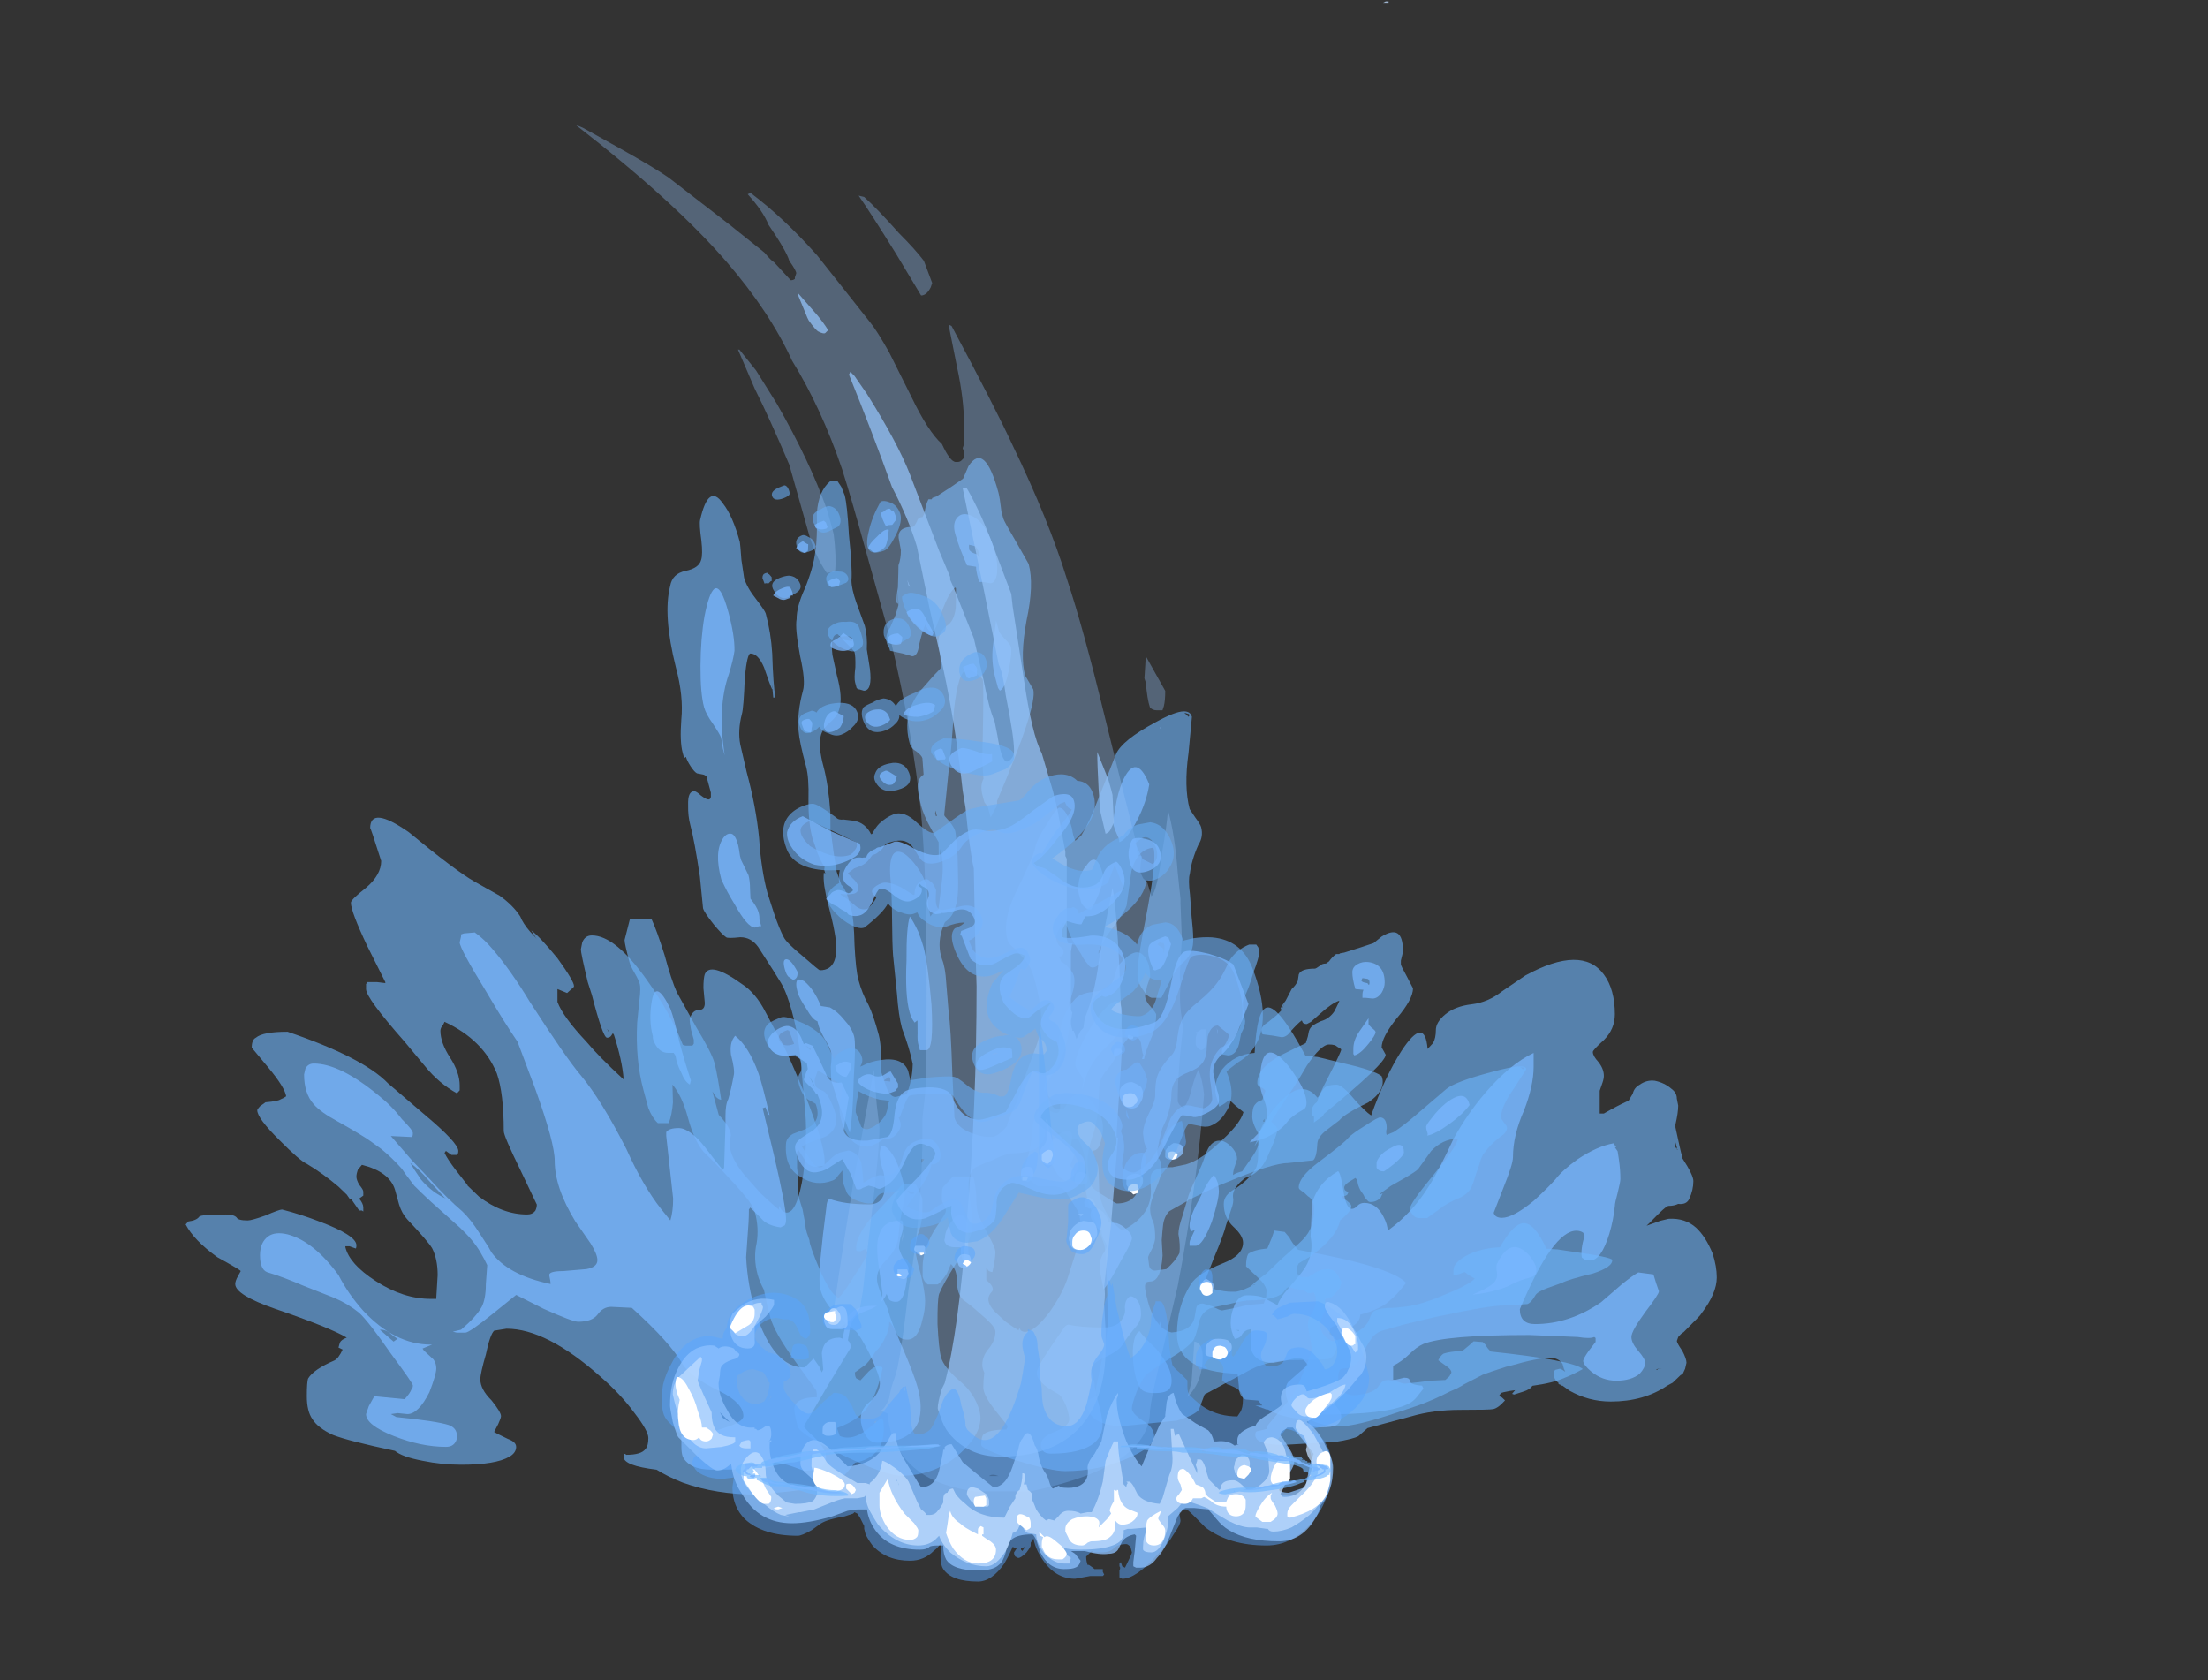 <?xml version="1.0" encoding="UTF-8" standalone="no"?>
<svg xmlns:ffdec="https://www.free-decompiler.com/flash" xmlns:xlink="http://www.w3.org/1999/xlink" ffdec:objectType="frame" height="423.85px" width="557.1px" xmlns="http://www.w3.org/2000/svg">
  <rect width="100%" height="100%" fill="#333333" stroke="none"/>
  <g transform="matrix(1.0, 0.0, 0.0, 1.0, 98.0, 360.85)">
    <use ffdec:characterId="556" height="36.95" transform="matrix(5.49, 0.0, 1.882, 6.949, 21.163, -245.317)" width="34.1" xlink:href="#shape0"/>
    <use ffdec:characterId="549" height="23.5" transform="matrix(6.949, 0.0, 0.0, 5.011, 198.958, -118.757)" width="19.6" xlink:href="#shape1"/>
    <use ffdec:characterId="556" height="36.95" transform="matrix(5.102, 0.0, 0.0, 3.68, 134.79, -125.678)" width="34.1" xlink:href="#shape0"/>
    <use ffdec:characterId="552" height="34.05" transform="matrix(-6.949, 0.0, 0.0, 5.011, 135.422, -154.422)" width="26.85" xlink:href="#shape2"/>
    <use ffdec:characterId="557" height="57.0" transform="matrix(7.0, 0.0, 0.0, 7.0, 47.25, -360.85)" width="29.3" xlink:href="#shape3"/>
    <use ffdec:characterId="542" height="19.75" transform="matrix(2.119, 5.553, 6.012, -2.294, 43.585, -217.239)" width="33.35" xlink:href="#shape4"/>
    <use ffdec:characterId="558" height="1.85" transform="matrix(7.0, 0.0, 0.0, 7.0, 87.65, 3.55)" width="21.45" xlink:href="#shape5"/>
  </g>
  <defs>
    <g id="shape0" transform="matrix(1.0, 0.0, 0.0, 1.0, 11.85, 35.8)">
      <path d="M4.65 -34.95 L4.75 -34.75 4.8 -34.45 Q4.8 -34.1 4.5 -33.0 4.25 -31.8 4.05 -31.35 3.95 -31.05 4.0 -30.55 L4.1 -29.7 Q4.1 -29.35 3.9 -28.85 L3.8 -28.15 Q3.65 -27.35 3.25 -27.35 L3.05 -27.4 3.0 -27.4 2.95 -27.45 Q2.95 -27.5 2.95 -27.65 2.95 -27.8 3.15 -28.2 3.3 -28.6 3.3 -28.75 3.3 -28.8 2.75 -29.4 2.4 -29.4 2.25 -28.65 L2.2 -27.9 Q2.2 -27.1 1.9 -26.7 1.75 -26.45 1.3 -26.2 0.85 -25.95 0.7 -25.7 0.45 -25.3 0.45 -24.6 0.45 -23.95 0.2 -22.95 L0.0 -22.35 -0.15 -21.5 -0.25 -20.8 -0.25 -20.75 -0.2 -20.3 -0.15 -20.25 Q-0.05 -20.0 -0.05 -19.85 L-0.05 -19.4 Q-0.05 -19.05 -0.35 -18.1 -0.6 -17.2 -0.6 -16.85 -0.6 -16.35 -0.45 -15.95 -0.35 -15.6 -0.35 -14.85 -0.35 -14.6 -0.5 -14.1 -0.7 -13.6 -0.7 -13.5 L-0.65 -12.95 Q-0.6 -12.6 -0.35 -12.6 L0.2 -12.7 Q0.65 -13.25 0.85 -13.8 0.9 -14.35 0.8 -15.1 0.8 -15.55 1.0 -16.35 L1.3 -17.75 Q1.4 -18.15 1.7 -19.05 2.0 -19.95 2.1 -20.4 2.4 -21.75 3.05 -21.45 3.3 -21.3 3.5 -20.95 3.7 -20.6 3.7 -20.25 L3.6 -19.8 Q3.5 -19.45 3.5 -19.15 3.65 -19.3 3.95 -19.4 L4.45 -20.4 Q4.8 -21.1 4.8 -21.6 L4.55 -21.1 4.8 -21.85 4.65 -22.25 4.55 -22.55 Q4.45 -22.9 4.45 -23.15 4.45 -23.8 4.6 -24.0 4.7 -24.2 4.95 -24.3 L5.1 -24.9 Q5.1 -25.0 4.9 -25.15 4.7 -25.25 4.7 -25.45 4.7 -26.5 5.85 -27.35 L6.65 -27.9 Q7.05 -28.15 7.1 -28.2 7.15 -28.4 7.2 -28.65 L7.25 -29.0 Q7.3 -29.25 7.45 -29.4 7.6 -29.55 7.85 -29.7 8.25 -29.85 8.5 -30.35 8.6 -30.6 8.75 -31.05 L8.75 -31.1 Q8.4 -30.95 7.8 -30.2 L7.35 -29.65 7.15 -29.5 Q7.0 -29.5 6.95 -29.6 L6.9 -29.75 Q6.7 -29.55 6.35 -29.0 6.15 -28.6 5.9 -28.6 L5.5 -28.7 4.95 -28.8 4.95 -28.9 Q4.9 -28.95 4.9 -29.1 4.9 -29.35 5.25 -29.65 L5.65 -30.1 5.9 -30.45 6.05 -30.95 5.9 -30.5 5.85 -30.55 Q5.9 -30.75 6.1 -31.1 6.35 -31.75 6.4 -31.9 6.6 -32.15 6.7 -32.45 L6.75 -32.9 Q6.85 -33.3 7.55 -33.3 7.6 -33.3 7.8 -33.5 7.9 -33.65 8.1 -33.65 L8.25 -33.8 Q8.4 -34.1 8.6 -34.3 L8.75 -34.3 8.8 -34.35 9.0 -34.4 9.8 -34.75 10.45 -35.05 10.85 -35.5 Q11.9 -36.4 11.9 -34.55 11.9 -34.35 11.8 -33.85 L11.8 -33.6 Q11.8 -33.5 12.1 -32.75 L12.4 -31.95 Q12.4 -31.2 11.6 -29.9 10.85 -28.6 10.85 -27.9 L11.05 -27.4 Q11.05 -26.8 8.0 -23.35 7.95 -23.15 7.8 -23.05 L7.5 -22.75 7.5 -23.15 Q7.45 -23.2 7.4 -23.3 7.4 -23.45 7.4 -23.55 7.4 -23.9 7.65 -24.15 7.8 -24.8 8.15 -25.7 8.85 -27.6 8.85 -27.75 8.85 -27.8 8.65 -27.95 8.55 -28.1 8.25 -28.1 7.85 -28.1 7.15 -26.65 6.45 -25.0 6.2 -24.55 L5.4 -22.85 5.4 -22.8 Q5.7 -22.45 5.7 -22.25 5.7 -22.15 5.5 -21.35 5.25 -20.55 5.2 -20.4 5.0 -19.8 4.8 -19.55 4.55 -19.15 4.1 -18.95 L4.05 -18.9 3.85 -18.65 Q3.45 -18.1 3.5 -17.6 3.55 -17.3 3.4 -16.75 L3.15 -15.7 Q3.05 -15.1 2.55 -13.45 L2.1 -11.85 Q2.1 -11.5 2.65 -11.3 3.1 -11.15 3.4 -11.15 L3.65 -11.15 Q4.05 -11.25 4.55 -11.65 L4.6 -11.65 4.4 -11.55 Q4.65 -11.9 5.15 -12.4 L5.9 -13.4 6.75 -14.45 Q7.15 -14.95 7.3 -15.4 7.5 -15.95 7.5 -16.85 7.5 -17.45 7.2 -17.7 L7.05 -17.9 6.85 -18.1 Q6.75 -18.2 6.75 -18.3 6.75 -19.0 7.7 -20.0 9.05 -21.4 9.2 -21.7 9.4 -22.0 10.05 -22.55 10.7 -23.15 10.8 -23.1 11.1 -23.05 11.1 -22.35 11.05 -22.05 11.1 -21.9 L11.45 -22.1 Q12.0 -22.6 12.7 -23.45 L14.05 -25.05 Q14.5 -25.55 16.25 -26.2 17.3 -26.6 17.7 -26.6 18.0 -26.6 18.0 -26.4 L17.4 -25.1 Q16.75 -23.85 16.75 -23.05 L16.9 -22.75 Q17.05 -22.5 17.05 -22.4 17.05 -22.05 16.7 -21.75 16.2 -21.2 15.95 -20.7 15.8 -20.5 15.7 -19.95 L15.5 -19.15 Q15.4 -18.65 15.3 -18.35 15.15 -17.85 14.65 -17.55 14.1 -17.25 13.7 -16.8 L13.1 -16.2 12.65 -16.2 Q12.45 -16.25 12.35 -16.5 12.25 -16.65 12.25 -16.85 12.25 -17.2 13.35 -19.05 14.5 -21.0 14.6 -21.55 L14.6 -21.65 Q13.85 -21.6 13.3 -20.8 L12.65 -19.55 Q12.55 -19.4 12.0 -18.95 L11.3 -18.4 10.8 -17.9 10.75 -17.8 10.9 -17.9 Q10.85 -17.75 10.8 -17.6 10.6 -17.3 10.3 -17.3 10.2 -17.3 10.15 -17.4 L10.05 -17.55 10.0 -17.65 9.95 -17.8 9.8 -18.1 Q9.65 -18.5 9.65 -18.8 L9.55 -18.95 9.2 -18.65 Q9.0 -18.45 9.0 -18.3 9.0 -18.1 9.1 -18.05 L9.2 -17.95 9.15 -17.8 Q9.05 -17.7 8.95 -17.7 L8.9 -17.7 8.95 -17.5 Q9.1 -17.45 9.2 -17.3 9.35 -17.15 9.35 -17.0 9.35 -16.7 8.9 -16.15 L8.8 -16.05 Q8.6 -14.8 7.3 -13.55 L6.75 -13.1 Q6.65 -12.85 6.65 -12.7 6.65 -12.15 6.95 -12.15 L7.2 -12.15 Q7.35 -12.25 7.5 -12.4 7.8 -12.7 8.2 -12.7 8.5 -12.7 8.7 -12.25 8.85 -11.9 8.85 -11.8 8.85 -11.45 8.6 -11.1 8.35 -10.65 8.05 -10.65 L8.05 -10.5 8.1 -10.1 Q8.1 -10.0 7.8 -9.05 7.8 -8.6 7.9 -8.4 8.0 -8.05 8.4 -7.75 10.0 -8.3 10.25 -9.3 10.35 -9.75 10.5 -9.85 10.75 -10.05 11.5 -10.05 L12.15 -10.15 Q12.85 -10.3 13.8 -10.85 15.15 -11.6 15.45 -12.05 L15.15 -12.3 14.95 -12.5 Q14.7 -12.35 14.4 -12.25 L14.4 -12.65 Q14.4 -13.1 15.0 -13.6 15.75 -14.15 16.7 -14.2 17.35 -15.8 17.85 -15.85 18.4 -15.9 19.0 -14.1 L19.55 -14.05 21.25 -13.7 Q22.1 -13.5 22.25 -13.35 22.3 -12.85 21.3 -12.4 20.1 -12.0 19.75 -11.75 L19.05 -11.4 Q18.55 -11.15 18.45 -10.9 18.25 -10.4 18.05 -10.3 L16.85 -10.2 Q16.15 -10.2 13.8 -9.5 L13.45 -9.4 11.8 -8.85 11.75 -8.8 11.7 -8.8 10.8 -8.45 Q10.5 -8.25 10.35 -7.95 10.25 -7.75 10.1 -7.4 L9.95 -6.85 Q9.55 -5.9 9.05 -5.9 8.85 -5.9 8.8 -5.8 8.7 -5.7 8.7 -5.15 8.7 -4.75 8.85 -4.45 8.9 -4.4 8.95 -4.3 L8.95 -4.35 9.0 -4.45 9.0 -4.25 Q9.15 -4.1 9.4 -4.05 10.35 -4.1 10.65 -4.6 L10.85 -4.95 Q10.95 -5.1 11.2 -5.1 L11.6 -5.0 Q11.9 -4.85 12.0 -4.85 L12.7 -4.95 13.25 -5.05 14.0 -5.1 14.2 -5.35 14.3 -5.6 Q14.3 -5.8 14.1 -6.0 L13.65 -6.45 Q13.75 -6.75 13.9 -6.9 14.2 -7.05 14.85 -7.1 L15.2 -7.5 Q15.35 -7.7 15.4 -7.75 L15.85 -7.7 16.0 -7.5 Q16.05 -7.3 16.25 -7.05 20.3 -6.45 20.8 -5.85 20.2 -5.4 19.9 -5.25 19.35 -4.9 18.3 -4.7 18.2 -4.45 17.85 -4.3 L17.4 -4.1 17.3 -4.15 17.45 -4.4 17.2 -4.35 Q16.8 -4.25 16.75 -4.2 L16.65 -4.0 16.8 -3.9 16.95 -3.7 Q16.6 -3.15 16.35 -3.1 16.2 -3.05 14.75 -3.05 13.4 -3.05 12.3 -2.6 L10.15 -1.8 9.7 -1.25 Q9.45 -1.05 8.55 -0.85 L6.0 -0.65 Q5.1 -0.65 4.75 -0.95 4.6 -1.1 4.6 -1.35 4.6 -1.6 4.75 -1.6 L5.2 -1.75 5.15 -1.85 Q5.15 -1.9 5.8 -2.95 6.5 -4.05 6.65 -4.55 L7.05 -5.85 Q7.4 -7.0 7.4 -7.25 L7.3 -8.05 Q7.2 -8.7 7.2 -8.85 7.2 -9.3 7.4 -9.7 7.6 -10.1 7.6 -10.5 7.6 -10.85 7.5 -11.1 L7.3 -11.05 Q7.15 -11.05 7.1 -11.15 7.05 -11.25 6.75 -11.3 L6.55 -11.35 Q6.4 -11.4 6.3 -11.5 6.2 -11.45 6.15 -11.4 L5.95 -11.05 Q5.5 -10.55 4.2 -10.55 L3.75 -10.45 3.3 -10.3 Q2.55 -10.1 2.35 -10.0 1.9 -9.7 1.8 -8.95 1.65 -8.0 1.5 -7.75 1.15 -7.2 0.35 -6.55 -0.5 -5.8 -0.8 -5.45 -0.95 -5.25 -1.25 -4.35 -1.5 -3.45 -1.5 -3.15 -1.5 -2.8 -0.95 -2.3 -0.4 -1.85 -0.4 -1.2 -0.4 -0.5 -1.75 0.3 -3.2 1.15 -4.8 1.15 -5.5 1.15 -7.25 0.4 -8.95 -0.35 -8.95 -0.65 -8.95 -1.2 -8.85 -1.35 -8.6 -1.7 -7.7 -1.7 L-7.7 -1.75 Q-7.65 -1.8 -7.65 -1.95 L-8.25 -3.0 Q-8.85 -4.05 -8.85 -4.6 -8.85 -5.05 -8.8 -5.6 -8.9 -5.9 -8.9 -6.15 -8.9 -6.75 -8.55 -7.3 -8.25 -7.85 -8.25 -8.4 -8.25 -8.65 -8.5 -9.0 -8.7 -9.3 -9.05 -9.7 -9.4 -10.15 -9.85 -10.6 -10.15 -11.0 -10.15 -11.85 -10.15 -12.65 -10.45 -13.05 L-10.65 -12.4 Q-10.85 -11.95 -11.1 -11.65 L-11.6 -11.65 Q-11.8 -11.85 -11.85 -12.2 L-11.85 -12.85 Q-11.85 -13.95 -11.3 -15.3 L-10.9 -16.15 Q-10.7 -16.55 -10.7 -16.7 -10.7 -16.85 -10.8 -17.1 -10.9 -17.35 -10.9 -17.5 -10.9 -18.15 -10.85 -18.3 L-10.35 -19.05 -9.35 -19.05 Q-9.25 -18.65 -9.2 -17.75 -9.2 -16.85 -9.1 -16.4 L-8.65 -15.15 Q-8.25 -14.2 -8.25 -13.85 -8.25 -13.6 -8.3 -13.2 -8.35 -12.8 -8.4 -12.5 -8.5 -12.5 -8.6 -12.6 L-8.7 -12.8 -8.7 -11.95 Q-8.3 -11.5 -8.4 -11.2 -8.6 -10.9 -8.6 -10.65 -8.6 -10.15 -8.1 -9.55 L-7.75 -9.1 Q-7.35 -8.7 -7.1 -8.5 L-7.1 -8.55 -7.05 -8.65 -7.0 -8.5 Q-6.9 -8.4 -6.8 -8.4 -6.3 -8.4 -5.55 -9.8 -4.95 -11.0 -4.7 -12.0 L-4.25 -13.95 Q-4.05 -14.8 -4.05 -15.7 -4.05 -16.4 -4.2 -16.75 -4.3 -17.0 -4.8 -18.05 -5.0 -18.4 -5.5 -18.4 -6.1 -18.35 -6.15 -18.4 -6.3 -18.5 -6.55 -18.85 -6.85 -19.3 -6.85 -19.45 L-6.6 -20.6 Q-6.4 -21.9 -6.4 -22.45 -6.4 -22.8 -6.25 -23.2 -6.1 -23.7 -5.8 -23.7 -5.7 -23.7 -5.55 -23.55 -5.35 -23.4 -5.25 -23.4 -5.15 -23.4 -5.1 -23.5 L-5.05 -23.65 -5.05 -24.25 -5.15 -24.3 -5.45 -24.35 Q-5.55 -24.4 -5.65 -24.6 -5.75 -24.8 -5.75 -24.95 L-5.85 -24.9 -5.85 -25.1 Q-5.85 -25.5 -5.5 -26.3 -5.1 -27.15 -5.1 -28.2 -5.05 -30.1 -4.35 -31.15 -4.1 -31.6 -3.45 -31.7 -2.8 -31.8 -2.6 -32.1 -2.45 -32.3 -2.35 -32.8 -2.25 -33.4 -2.15 -33.55 -1.3 -34.9 -0.9 -34.15 -0.6 -33.7 -0.6 -32.75 -0.6 -32.7 -0.75 -32.1 L-0.85 -31.45 Q-0.85 -31.1 -0.55 -30.65 -0.3 -30.25 -0.3 -30.15 -0.3 -29.45 -0.5 -28.7 -0.85 -27.55 -0.9 -27.1 L-1.0 -27.1 -0.9 -27.55 Q-0.9 -27.45 -0.95 -27.4 -1.0 -27.6 -1.05 -28.2 -1.15 -28.7 -1.5 -28.7 -1.65 -28.7 -2.05 -27.85 -2.5 -26.7 -2.65 -26.5 -3.05 -25.9 -3.1 -25.4 L-3.15 -24.4 Q-3.15 -23.15 -3.4 -22.0 -3.7 -20.85 -3.7 -20.0 L-3.65 -19.25 Q-3.6 -18.7 -3.5 -18.4 -3.45 -18.2 -2.85 -17.7 -2.3 -17.2 -2.25 -17.2 -1.25 -17.2 -1.1 -18.6 -1.05 -19.0 -1.05 -19.8 L-1.0 -20.25 Q-0.95 -20.55 -0.85 -20.75 L-0.8 -20.7 -0.8 -20.85 -0.75 -20.95 Q-0.85 -21.15 -0.9 -21.45 L-0.95 -22.0 Q-0.95 -22.55 -0.65 -23.4 -0.35 -24.2 -0.35 -24.6 -0.35 -25.5 -0.25 -25.9 -0.1 -26.55 0.45 -27.35 0.7 -27.7 0.75 -28.6 0.85 -29.6 1.05 -29.95 1.2 -30.4 1.8 -31.05 2.45 -31.8 2.75 -32.4 3.0 -32.85 3.3 -33.8 3.65 -34.6 4.3 -34.95 L4.65 -34.95 M17.85 -26.4 L17.9 -26.45 17.9 -26.5 17.7 -26.55 17.85 -26.4 M5.0 -22.8 L5.05 -22.8 5.05 -23.0 5.0 -22.9 5.0 -22.8 M10.05 -17.7 L10.05 -17.7" fill="#6fb6fe" fill-opacity="0.6" fill-rule="evenodd" stroke="none"/>
      <path d="M10.25 -32.35 Q10.25 -32.55 10.15 -32.6 L9.9 -32.65 Q9.85 -32.55 9.85 -32.45 L9.9 -32.4 Q9.95 -32.35 10.15 -32.3 L10.2 -32.2 Q10.25 -32.15 10.25 -32.35 M10.4 -31.25 L10.05 -31.3 9.9 -31.3 9.9 -31.55 Q9.9 -31.7 9.95 -31.85 L9.55 -31.9 Q9.4 -32.6 9.4 -33.05 9.4 -33.4 9.65 -33.6 9.9 -33.8 10.2 -33.75 11.0 -33.6 11.0 -32.35 11.0 -32.0 10.85 -31.65 10.65 -31.25 10.4 -31.25 M10.2 -29.5 Q10.2 -29.45 10.35 -29.25 10.55 -29.05 10.55 -28.95 10.55 -28.75 10.2 -28.15 9.8 -27.45 9.5 -27.35 L9.45 -27.45 Q9.45 -27.6 9.45 -27.8 9.45 -28.4 9.75 -29.0 L10.2 -29.9 10.2 -29.5 M13.1 -21.85 Q13.15 -21.95 13.1 -22.1 13.05 -22.3 13.05 -22.45 13.05 -22.6 13.35 -23.1 13.65 -23.65 14.0 -24.05 15.0 -25.15 15.2 -23.95 14.85 -23.3 14.2 -22.65 13.5 -21.95 13.1 -21.85 M11.5 -19.95 Q11.0 -19.4 10.95 -19.4 10.7 -19.4 10.6 -19.65 L10.6 -20.0 Q10.6 -20.15 10.8 -20.5 11.0 -20.8 11.3 -21.0 11.95 -21.55 11.95 -20.7 11.95 -20.5 11.5 -19.95 M2.75 -18.6 Q2.8 -18.25 2.8 -18.05 2.8 -17.45 2.45 -15.95 2.0 -14.3 1.65 -14.3 L1.35 -14.3 Q1.35 -14.35 1.35 -14.5 1.35 -14.65 1.45 -14.9 L1.6 -15.35 Q1.6 -15.4 1.55 -15.35 L1.45 -15.3 1.4 -15.4 Q1.35 -15.5 1.35 -15.7 1.35 -16.3 1.85 -17.55 2.25 -18.75 2.55 -19.15 2.65 -19.0 2.75 -18.6 M8.6 -2.0 Q8.4 -1.85 7.85 -1.85 7.4 -1.85 7.3 -2.0 7.2 -2.15 7.2 -2.4 7.2 -2.85 7.4 -3.4 7.65 -4.0 7.95 -4.1 8.05 -3.9 8.5 -3.45 8.85 -2.95 8.85 -2.6 8.85 -2.2 8.6 -2.0 M18.3 -13.35 Q18.5 -12.95 18.5 -12.65 18.5 -12.25 18.25 -12.15 17.6 -11.9 17.35 -11.7 16.95 -11.4 16.5 -11.25 16.05 -11.05 15.35 -10.95 L15.9 -11.3 Q16.35 -11.65 16.45 -11.85 16.6 -12.15 16.55 -12.5 16.5 -12.85 16.55 -13.05 17.1 -14.65 17.8 -14.05 18.1 -13.8 18.3 -13.35 M-2.2 -28.8 Q-2.35 -28.5 -2.75 -27.95 -3.7 -26.75 -3.95 -25.0 L-3.95 -25.25 Q-3.9 -25.5 -3.9 -25.65 -3.9 -25.75 -4.1 -26.15 -4.3 -26.5 -4.3 -26.75 -4.3 -27.25 -3.95 -28.25 -3.6 -29.25 -3.15 -30.05 -2.65 -30.9 -2.35 -31.05 -2.0 -31.2 -2.0 -30.2 -2.0 -29.35 -2.2 -28.8 M-5.65 -20.5 Q-5.65 -21.5 -5.05 -22.0 -4.8 -22.2 -4.6 -22.15 -4.45 -22.1 -4.45 -21.75 -4.45 -21.65 -4.5 -21.35 L-4.5 -21.2 -4.35 -20.65 Q-4.35 -20.45 -4.45 -20.15 L-4.55 -19.8 Q-4.35 -19.5 -4.35 -19.3 -4.35 -19.15 -4.4 -19.05 L-4.4 -18.8 -4.5 -18.8 -4.7 -18.75 Q-5.05 -18.75 -5.35 -19.6 -5.55 -20.05 -5.65 -20.5 M-3.3 -17.15 Q-3.35 -16.9 -3.6 -16.85 L-3.75 -16.95 Q-3.85 -17.0 -3.85 -17.25 -3.85 -17.6 -3.65 -17.6 -3.45 -17.6 -3.3 -17.15 M-10.75 -14.55 Q-10.8 -14.7 -10.75 -14.8 -10.75 -15.4 -10.35 -16.1 -9.9 -16.9 -9.6 -15.8 -9.55 -15.4 -9.6 -14.6 -9.6 -13.8 -9.55 -13.2 L-9.65 -13.05 Q-9.85 -13.15 -9.9 -13.5 -10.0 -13.8 -9.95 -14.1 L-10.0 -14.2 -10.25 -14.2 Q-10.65 -14.2 -10.75 -14.55 M-1.5 -14.8 Q-1.5 -14.55 -2.05 -13.25 -2.55 -11.9 -2.9 -11.3 L-3.05 -12.35 -3.1 -13.2 -2.95 -13.7 Q-2.75 -14.1 -2.75 -14.25 -2.75 -14.4 -2.9 -14.75 -3.0 -15.05 -3.0 -15.2 L-3.0 -15.35 Q-3.2 -15.4 -3.35 -15.8 -3.55 -16.2 -3.55 -16.4 -3.55 -16.75 -3.4 -16.85 -3.3 -16.9 -3.1 -16.8 -2.75 -16.5 -2.65 -15.9 L-2.25 -15.85 Q-1.95 -15.7 -1.75 -15.4 -1.5 -15.1 -1.5 -14.8 M-4.65 -8.9 Q-4.05 -8.7 -2.9 -8.7 -2.2 -8.7 -1.95 -9.35 -1.8 -9.7 -1.85 -10.05 -1.85 -10.5 -1.7 -10.7 -1.6 -10.9 -1.45 -10.8 -1.05 -10.55 -1.05 -9.6 -1.05 -9.15 -1.3 -8.75 -1.7 -8.1 -1.9 -7.65 -2.1 -7.1 -2.85 -6.65 -3.5 -6.25 -3.5 -5.8 -3.5 -5.65 -3.45 -5.3 -3.35 -5.0 -3.35 -4.85 -3.35 -4.45 -3.15 -3.5 -2.95 -2.5 -2.95 -2.05 -2.95 -1.3 -3.35 -0.8 -4.0 -0.05 -5.5 -0.05 -5.85 -0.05 -5.95 -0.35 -6.0 -0.45 -6.0 -0.65 -6.0 -1.2 -5.3 -1.55 -4.6 -1.95 -4.6 -2.4 -4.6 -2.7 -4.75 -3.3 -4.95 -3.95 -5.1 -4.1 -5.75 -4.6 -5.95 -4.9 -6.2 -5.25 -6.2 -5.6 -6.2 -5.85 -5.85 -6.65 L-5.4 -7.6 -4.9 -8.6 Q-4.8 -8.85 -4.65 -8.9" fill="#79b6fe" fill-opacity="0.753" fill-rule="evenodd" stroke="none"/>
    </g>
    <g id="shape1" transform="matrix(1.0, 0.0, 0.0, 1.0, 9.9, 22.8)">
      <path d="M1.9 -21.2 L2.75 -22.0 Q4.8 -23.55 5.6 -22.05 6.0 -21.3 6.0 -20.05 6.0 -19.3 5.6 -18.75 5.2 -18.25 5.2 -18.15 5.2 -17.95 5.4 -17.65 5.6 -17.3 5.6 -16.95 5.6 -16.8 5.55 -16.6 L5.45 -16.2 5.45 -15.05 5.6 -15.05 Q6.1 -15.45 6.5 -15.7 L6.65 -16.05 Q6.7 -16.35 6.9 -16.5 7.15 -16.75 7.45 -16.7 7.8 -16.6 8.05 -16.3 8.25 -16.1 8.25 -15.8 L8.3 -15.45 Q8.3 -15.1 8.2 -14.5 L8.2 -14.35 8.35 -13.4 8.4 -13.1 8.45 -12.85 8.45 -12.8 Q8.85 -11.95 8.85 -11.65 8.85 -11.2 8.7 -10.75 8.6 -10.45 8.3 -10.5 8.15 -10.4 7.95 -10.4 7.85 -10.4 7.3 -9.6 L7.15 -9.4 7.65 -9.65 7.95 -9.75 Q8.55 -9.8 8.95 -9.3 9.3 -8.85 9.55 -8.0 9.7 -7.35 9.7 -6.8 9.7 -6.0 9.15 -5.0 L9.1 -4.9 9.0 -4.75 8.5 -4.05 8.4 -3.95 8.3 -3.8 8.25 -3.6 Q8.25 -3.5 8.45 -3.1 8.6 -2.7 8.6 -2.5 L8.55 -2.2 8.45 -1.9 8.4 -1.9 8.1 -1.5 7.9 -1.35 Q7.05 -0.55 5.85 -0.55 5.05 -0.55 4.35 -1.1 L4.3 -1.15 Q4.2 -1.25 4.1 -1.35 L4.05 -1.35 4.05 -1.4 4.0 -1.4 3.95 -1.45 3.95 -1.5 3.9 -1.55 Q3.8 -1.7 3.8 -1.8 L3.8 -2.1 3.85 -2.15 4.0 -2.2 Q4.05 -2.2 4.2 -2.05 L4.15 -2.2 4.1 -2.45 Q3.95 -2.75 3.65 -2.75 3.2 -2.75 2.2 -2.35 L2.05 -2.3 1.5 -2.05 1.2 -1.9 0.5 -1.4 0.45 -1.35 0.25 -1.2 0.0 -1.05 Q-0.55 -0.65 -1.15 -0.35 L-1.9 0.0 Q-3.4 0.7 -4.0 0.7 -4.6 0.7 -5.1 0.35 -6.05 0.3 -6.6 -0.15 L-6.65 -0.15 -7.05 -0.35 -6.8 -0.35 -6.95 -0.6 -7.4 -0.65 Q-7.65 -0.8 -7.65 -1.3 L-7.7 -1.95 Q-9.9 -2.05 -9.9 -3.95 -9.9 -5.35 -9.4 -6.45 -9.15 -7.0 -8.25 -7.5 -7.5 -7.9 -7.5 -8.55 -7.5 -8.9 -7.85 -9.35 -8.2 -9.8 -8.2 -10.5 -8.2 -10.95 -7.8 -11.25 -7.3 -11.7 -7.05 -12.25 -6.95 -12.5 -6.95 -13.05 -6.95 -13.7 -6.95 -13.9 -6.8 -14.7 -6.15 -15.65 -5.35 -16.8 -4.8 -15.85 -4.75 -15.9 -4.6 -16.25 -4.5 -16.5 -4.1 -16.5 -3.9 -16.5 -3.45 -15.75 -3.1 -15.2 -2.85 -14.95 -2.35 -16.9 -1.75 -18.2 -0.9 -20.0 -0.8 -18.3 L-0.6 -18.6 Q-0.5 -18.85 -0.5 -19.25 -0.5 -19.65 -0.15 -20.05 0.2 -20.45 0.8 -20.55 1.4 -20.65 1.9 -21.2 M8.3 -13.2 L8.25 -13.25 8.25 -13.35 8.2 -13.6 8.2 -13.35 8.3 -13.2 M7.55 -2.15 L7.55 -2.2 7.7 -2.2 Q7.5 -2.2 7.5 -2.15 L7.55 -2.15" fill="#6fb6fe" fill-opacity="0.6" fill-rule="evenodd" stroke="none"/>
      <path d="M3.05 -17.4 Q3.05 -16.45 2.7 -15.2 2.3 -13.95 2.3 -12.85 2.3 -12.5 1.95 -11.3 L1.6 -10.05 Q1.65 -9.8 1.9 -9.8 2.3 -9.8 3.05 -10.65 3.6 -11.35 3.85 -11.75 4.1 -12.2 4.65 -12.75 5.35 -13.4 5.95 -13.55 L6.05 -13.35 6.0 -13.35 6.1 -13.15 6.15 -12.7 Q6.2 -12.2 6.2 -11.75 6.2 -11.6 6.1 -11.05 6.0 -10.55 6.0 -10.4 5.95 -9.7 5.8 -9.0 5.5 -7.65 5.1 -7.65 L4.9 -7.7 4.8 -7.8 Q4.75 -8.2 4.9 -8.9 L4.85 -9.05 Q4.75 -9.15 4.6 -9.15 3.75 -9.15 2.55 -5.2 2.55 -4.45 3.1 -4.45 4.35 -4.45 5.5 -5.55 L6.25 -6.45 Q6.65 -6.9 6.85 -7.05 L7.4 -6.95 7.5 -6.5 7.6 -6.1 Q7.6 -5.95 7.1 -5.05 6.6 -4.1 6.6 -3.8 6.6 -3.5 6.85 -3.1 7.1 -2.7 7.1 -2.5 7.1 -2.25 6.9 -1.95 6.6 -1.6 6.05 -1.6 5.55 -1.6 5.15 -2.05 4.85 -2.4 4.85 -2.6 4.85 -2.7 5.05 -3.1 L5.3 -3.55 5.3 -3.75 5.25 -3.8 Q5.1 -3.7 4.65 -3.8 L2.9 -3.9 Q-0.15 -3.9 -0.95 -3.45 -1.2 -3.3 -1.45 -2.95 -1.75 -2.55 -2.05 -2.35 L-2.05 -1.65 -1.95 -1.65 -1.65 -1.75 Q-1.45 -1.75 -1.45 -1.6 -1.45 -1.4 -1.0 -1.35 L-0.95 -1.2 -1.15 -0.85 Q-1.3 -0.55 -1.55 -0.4 -2.3 0.1 -4.65 0.1 -5.45 0.1 -5.75 -0.3 -5.95 -0.6 -5.95 -1.1 -5.95 -1.4 -5.85 -1.55 L-5.15 -2.4 -5.3 -2.65 Q-5.4 -2.75 -5.55 -2.75 L-6.0 -2.6 -6.4 -2.5 Q-7.05 -2.5 -7.2 -3.15 L-7.2 -4.2 -7.35 -4.15 Q-7.5 -4.05 -7.55 -3.9 -7.6 -3.75 -7.8 -3.7 -7.95 -4.1 -7.95 -4.5 -7.95 -4.9 -7.85 -5.25 -7.7 -5.9 -7.35 -5.9 -6.85 -5.9 -6.65 -5.7 L-6.25 -5.4 Q-6.15 -5.8 -5.85 -6.25 L-5.4 -7.0 Q-4.9 -7.85 -5.05 -8.85 -5.0 -10.3 -5.0 -10.5 -4.8 -11.55 -4.05 -12.15 -3.95 -12.05 -3.85 -11.1 -3.75 -10.25 -3.55 -10.25 -3.45 -10.25 -3.35 -10.4 -3.25 -10.55 -3.1 -10.55 -2.65 -10.55 -2.4 -9.85 -2.25 -9.45 -2.25 -9.15 -1.35 -10.05 -0.75 -11.4 -0.4 -12.15 0.15 -13.8 0.65 -15.05 1.3 -16.1 2.2 -17.55 3.05 -18.1 L3.05 -17.4 M-7.65 -4.15 L-7.75 -4.15 -7.65 -4.1 -7.65 -4.15" fill="#79b6fe" fill-opacity="0.753" fill-rule="evenodd" stroke="none"/>
    </g>
    <g id="shape2" transform="matrix(1.0, 0.0, 0.0, 1.0, 10.3, 33.0)">
      <path d="M14.0 -21.95 Q14.15 -21.85 14.15 -21.45 L13.55 -20.45 Q12.95 -19.45 12.9 -19.0 13.0 -18.9 13.1 -18.85 13.2 -18.75 13.65 -18.7 L13.85 -18.5 Q13.95 -18.35 13.95 -18.3 13.95 -17.9 13.15 -16.8 12.4 -15.75 12.15 -15.6 11.55 -15.1 11.0 -14.45 10.85 -14.25 10.7 -14.05 L10.6 -13.85 10.55 -13.85 Q10.4 -13.55 10.25 -13.25 L10.15 -13.25 10.1 -13.2 Q10.1 -13.25 10.1 -13.4 10.1 -13.6 10.25 -13.85 L10.1 -14.0 10.1 -14.2 Q10.1 -14.3 10.25 -14.55 10.35 -14.8 10.35 -14.95 10.35 -15.1 10.3 -15.3 L10.15 -15.55 Q9.15 -15.2 8.95 -14.3 L8.8 -13.55 Q8.7 -13.1 8.5 -12.8 7.75 -11.7 7.6 -11.35 7.4 -10.8 7.4 -10.0 L7.45 -8.85 7.45 -8.8 7.65 -8.8 Q8.65 -8.8 9.65 -9.7 10.6 -10.55 10.75 -11.4 L10.75 -11.45 10.6 -11.45 10.4 -11.35 Q10.35 -11.3 10.35 -11.5 10.35 -12.0 11.7 -12.7 12.35 -13.05 13.05 -13.3 13.15 -13.3 13.65 -13.0 14.15 -12.75 14.3 -12.75 14.65 -12.75 14.7 -12.9 14.8 -13.05 15.1 -13.05 15.95 -13.05 16.05 -12.95 16.15 -12.75 16.45 -12.7 L16.55 -12.55 Q16.25 -11.75 15.4 -10.9 14.55 -10.25 14.55 -10.2 L14.65 -9.95 Q14.75 -9.7 14.75 -9.55 14.75 -9.0 13.3 -8.3 11.3 -7.35 10.7 -6.85 10.9 -6.75 10.95 -6.6 L11.0 -6.35 10.85 -6.25 Q11.0 -5.8 11.15 -5.7 11.9 -5.25 12.1 -4.8 12.15 -4.65 12.15 -3.9 12.15 -3.15 11.95 -2.75 11.75 -2.3 11.2 -1.95 10.65 -1.65 8.95 -1.15 8.7 -0.85 7.95 -0.65 7.25 -0.45 6.55 -0.45 5.3 -0.45 4.8 -0.85 4.55 -1.05 4.55 -1.35 4.55 -1.6 4.85 -1.75 5.3 -2.05 5.35 -2.1 L5.2 -2.5 Q5.1 -2.8 5.1 -2.9 5.1 -3.1 5.45 -3.7 5.85 -4.25 5.85 -4.75 5.85 -5.05 5.65 -6.0 5.5 -7.0 5.35 -7.2 L4.9 -7.3 Q3.45 -7.3 1.5 -4.9 0.75 -4.0 0.25 -3.05 -0.25 -2.15 -0.25 -1.8 -0.25 -1.4 -0.15 -1.25 0.0 -0.95 0.55 -0.95 L0.6 -1.0 Q0.65 -1.0 0.65 -0.85 0.65 -0.4 -0.55 -0.2 -0.95 0.15 -1.5 0.45 -2.7 1.05 -4.2 1.05 L-4.65 1.0 -4.95 0.95 Q-6.7 0.75 -7.25 0.2 -7.45 0.0 -7.6 -0.3 L-7.75 -0.55 Q-8.3 -0.7 -8.55 -1.15 -8.8 -1.55 -8.8 -2.3 -8.8 -2.8 -8.7 -2.8 L-8.35 -2.4 Q-7.7 -1.6 -7.2 -1.9 L-7.1 -2.3 Q-8.0 -2.75 -8.3 -3.55 -8.55 -4.05 -8.75 -5.25 L-8.75 -5.35 Q-8.7 -5.4 -8.55 -5.4 -8.45 -5.4 -8.25 -5.15 L-7.95 -4.7 -7.8 -4.8 Q-7.75 -4.9 -7.75 -5.1 L-8.15 -5.5 Q-8.35 -5.8 -8.5 -6.15 -8.7 -6.4 -8.85 -6.85 -9.0 -7.25 -9.0 -7.65 -9.1 -7.55 -9.25 -7.1 -9.35 -6.75 -9.65 -6.75 -10.05 -6.75 -10.2 -7.75 -10.3 -8.2 -10.3 -8.7 -10.3 -9.1 -10.15 -10.0 -9.95 -10.95 -9.95 -11.3 -9.95 -11.8 -10.1 -12.3 -10.2 -12.75 -10.2 -13.3 L-10.2 -13.85 Q-10.15 -14.05 -9.95 -14.6 L-9.5 -14.6 -8.35 -12.9 Q-7.75 -11.9 -7.8 -11.25 -7.8 -11.2 -7.95 -11.2 -8.05 -11.25 -8.1 -11.3 L-8.15 -11.3 -8.2 -11.15 Q-8.2 -10.9 -7.7 -9.9 -7.3 -9.0 -7.15 -8.85 -6.85 -9.05 -6.45 -10.35 -6.1 -11.5 -6.1 -11.75 L-6.0 -12.15 Q-5.95 -12.4 -5.95 -12.55 L-5.85 -13.3 Q-5.7 -13.95 -5.7 -14.0 -5.7 -14.9 -5.65 -15.4 L-5.65 -16.2 -5.7 -16.3 -5.95 -15.75 Q-6.1 -15.45 -6.35 -15.45 L-6.6 -15.5 -6.65 -15.55 Q-6.65 -15.6 -6.65 -15.75 -6.65 -16.55 -5.95 -19.05 -5.35 -21.05 -5.1 -21.7 -4.9 -22.2 -4.5 -23.25 -4.15 -24.2 -3.65 -24.65 -2.5 -25.8 -2.3 -25.15 -2.25 -24.95 -2.25 -24.45 L-2.3 -23.7 Q-2.3 -23.35 -2.1 -23.35 -1.85 -23.35 -1.75 -22.9 -1.75 -22.7 -1.8 -22.35 L-1.9 -21.85 -1.9 -21.65 -1.85 -21.55 -1.65 -21.55 Q-1.55 -21.55 -1.5 -21.6 -1.05 -23.2 -0.2 -24.85 0.95 -27.1 1.8 -27.1 2.05 -27.1 2.15 -26.75 L2.2 -26.4 Q2.2 -26.2 1.95 -24.75 L1.8 -24.1 Q1.4 -21.95 1.25 -21.95 1.15 -21.95 1.1 -22.05 L1.05 -22.15 1.05 -22.2 1.0 -22.1 Q0.7 -20.8 0.65 -19.9 L0.65 -19.85 Q1.55 -21.0 2.0 -21.75 2.85 -23.0 3.05 -23.75 L3.05 -24.4 2.7 -24.2 2.5 -24.45 Q2.45 -24.5 2.45 -24.55 2.45 -24.8 3.05 -25.95 3.7 -27.05 4.0 -27.35 L3.8 -26.9 3.85 -27.0 4.05 -27.3 Q4.3 -27.7 4.4 -28.05 4.65 -28.6 5.15 -29.1 L6.05 -29.8 Q6.75 -30.35 8.45 -32.3 9.85 -33.65 9.85 -32.5 9.85 -32.6 9.45 -30.85 9.45 -30.15 10.0 -29.5 10.55 -28.9 10.55 -28.75 10.55 -28.3 9.95 -26.55 L9.3 -24.75 9.3 -24.7 9.6 -24.75 9.95 -24.75 10.0 -24.65 10.0 -24.4 Q10.0 -23.95 8.6 -21.75 L7.85 -20.5 Q7.35 -19.65 6.7 -19.15 L6.6 -19.3 Q6.6 -19.35 6.6 -19.55 6.6 -20.2 6.95 -20.95 7.3 -21.7 7.3 -22.3 7.3 -22.45 7.2 -22.6 L7.15 -22.75 Q5.75 -21.85 5.25 -20.15 5.0 -19.15 5.0 -17.25 5.0 -17.0 4.4 -15.3 L3.8 -13.55 Q3.8 -13.4 3.85 -13.25 3.95 -13.05 4.15 -13.05 5.05 -13.05 5.9 -13.95 L6.35 -14.55 6.3 -14.5 6.75 -15.3 Q7.05 -15.85 7.15 -16.15 L7.1 -16.25 6.9 -16.05 6.7 -16.05 Q6.65 -16.1 6.65 -16.25 6.65 -16.65 7.85 -18.05 L9.2 -19.65 Q10.1 -20.95 12.85 -22.25 13.75 -22.25 14.0 -21.95 M1.2 -22.25 L1.25 -22.4 1.2 -22.3 1.2 -22.25 M-9.75 -14.1 L-9.7 -14.15 -9.65 -14.25 -9.8 -14.2 -9.9 -14.15 Q-9.9 -14.05 -9.75 -14.1" fill="#6fb6fe" fill-opacity="0.6" fill-rule="evenodd" stroke="none"/>
      <path d="M12.2 -20.4 L12.25 -20.1 Q12.25 -19.15 11.9 -18.6 11.65 -18.2 11.05 -17.75 10.15 -17.05 9.85 -16.75 L9.45 -16.35 Q9.05 -15.9 8.7 -15.35 L8.55 -15.05 8.25 -14.5 Q8.0 -14.15 7.65 -13.7 L6.6 -12.4 Q6.1 -11.75 5.85 -11.15 5.7 -10.8 5.6 -10.5 L5.65 -9.55 Q5.65 -8.8 5.8 -8.4 6.0 -7.9 6.55 -7.25 L6.85 -7.15 6.7 -7.1 6.4 -7.1 Q6.25 -7.1 5.4 -8.05 L4.55 -9.0 3.55 -8.3 Q2.5 -7.65 2.3 -7.65 1.8 -7.65 1.6 -8.0 1.4 -8.4 1.1 -8.4 L0.35 -8.35 Q-1.05 -6.6 -1.5 -5.5 -1.8 -4.85 -2.85 -4.15 -3.7 -3.55 -3.7 -2.9 -3.7 -2.6 -3.0 -2.3 -2.4 -2.0 -2.0 -2.0 L-1.8 -1.95 -1.5 -1.9 -1.45 -1.9 Q-1.45 -1.85 -1.45 -1.65 L-1.45 -1.35 Q-1.45 -1.05 -1.5 -0.85 -1.75 -0.2 -2.55 -0.2 -4.4 -0.2 -4.7 -0.35 -4.8 -0.4 -4.8 -0.5 -4.8 -0.55 -4.85 -0.55 -5.1 -0.55 -5.5 -0.35 L-5.9 -0.15 Q-6.4 -0.15 -6.6 -0.4 -6.7 -0.6 -6.7 -0.85 -6.7 -1.25 -6.3 -1.8 -5.9 -2.3 -5.9 -2.4 L-6.35 -3.45 -6.75 -4.4 -7.6 -6.35 Q-7.6 -6.6 -7.5 -6.7 L-7.5 -6.75 -7.55 -7.15 Q-7.6 -7.75 -7.85 -8.0 -7.95 -8.1 -8.35 -8.3 L-8.55 -8.45 -8.4 -8.45 Q-7.65 -8.45 -7.45 -7.75 L-7.3 -6.8 -7.2 -6.85 Q-6.6 -6.85 -6.55 -6.05 L-6.6 -5.25 -6.55 -5.1 -6.45 -5.4 -6.25 -5.8 -6.0 -5.45 Q-5.95 -5.35 -5.9 -5.35 -4.8 -5.35 -4.15 -8.1 -3.85 -9.5 -3.8 -10.9 L-3.85 -11.9 Q-3.9 -12.75 -3.9 -13.2 L-3.9 -13.3 -3.95 -13.4 -4.35 -12.85 Q-4.55 -12.5 -5.05 -12.4 L-5.2 -12.5 Q-5.25 -12.6 -5.25 -12.8 -5.25 -13.45 -4.8 -16.1 -4.55 -17.55 -4.4 -18.4 L-4.5 -18.45 -4.6 -18.1 -4.65 -18.05 Q-4.4 -19.55 -4.25 -20.15 -3.9 -21.5 -3.4 -22.05 L-3.35 -21.95 Q-3.2 -21.65 -3.25 -21.1 -3.4 -20.3 -3.35 -20.05 -3.25 -19.3 -3.15 -18.85 -3.05 -18.6 -3.05 -18.0 -3.05 -17.75 -3.05 -17.55 L-3.0 -15.4 -2.95 -15.3 Q-2.85 -15.45 -2.3 -16.45 -1.75 -17.4 -1.35 -17.4 -1.0 -17.4 -0.9 -17.2 L-0.9 -17.0 -1.15 -13.85 Q-1.15 -13.2 -1.05 -12.75 -0.9 -13.0 -0.7 -13.35 -0.05 -14.5 0.55 -16.35 1.45 -18.8 2.2 -20.05 2.75 -20.95 4.05 -23.75 4.75 -25.35 5.4 -26.4 5.7 -26.9 6.05 -27.25 L6.45 -27.2 6.55 -27.15 6.55 -27.05 6.6 -26.75 Q6.6 -26.45 5.65 -24.3 4.95 -22.65 4.5 -21.75 L3.85 -19.35 Q3.15 -16.65 3.15 -15.75 3.15 -14.4 2.4 -12.7 L1.85 -11.6 Q1.6 -11.05 1.6 -10.75 1.6 -10.4 2.0 -10.3 L2.85 -10.2 Q3.35 -10.2 3.35 -10.0 3.3 -9.7 3.3 -9.55 4.85 -10.0 5.45 -11.15 L5.55 -11.4 5.9 -12.15 Q6.2 -12.8 6.5 -13.2 7.05 -13.85 7.7 -14.85 L8.35 -15.8 9.1 -17.0 8.35 -16.95 Q8.3 -16.95 8.3 -17.15 8.3 -17.3 8.7 -17.85 9.05 -18.5 9.55 -19.05 10.95 -20.65 11.9 -20.65 12.1 -20.65 12.2 -20.4 M7.75 -14.8 L7.15 -13.9 7.1 -13.85 Q7.6 -14.15 8.0 -14.8 8.25 -15.3 8.4 -15.65 8.05 -15.3 7.75 -14.8 M9.15 -7.1 Q8.95 -6.85 8.85 -6.8 L9.0 -6.65 9.5 -7.25 9.45 -7.25 Q9.3 -7.25 9.15 -7.1 M7.65 -6.5 Q8.95 -6.5 10.1 -8.2 10.65 -9.05 11.0 -10.0 11.9 -11.7 12.85 -12.05 13.3 -12.2 13.55 -11.95 13.85 -11.65 13.85 -11.0 13.85 -10.3 13.6 -10.15 13.0 -9.9 12.25 -9.45 L11.15 -8.85 Q10.65 -8.55 10.25 -8.1 9.9 -7.65 9.1 -6.05 8.3 -4.55 8.3 -4.45 8.3 -4.3 8.35 -4.25 8.4 -4.05 8.6 -3.75 L9.7 -3.9 9.9 -3.4 10.0 -3.0 Q10.0 -2.45 9.0 -1.9 8.0 -1.35 7.1 -1.35 6.85 -1.35 6.75 -1.6 6.7 -1.7 6.7 -1.9 6.7 -2.3 7.0 -2.45 7.45 -2.65 8.9 -2.85 L9.1 -3.0 8.85 -3.05 8.5 -3.0 Q8.1 -3.0 7.7 -4.1 7.45 -5.0 7.45 -5.3 7.45 -5.55 7.55 -5.75 L7.9 -6.2 7.95 -6.3 7.6 -6.5 7.65 -6.5 M-9.4 -11.85 Q-9.5 -12.25 -9.5 -12.4 -9.5 -12.7 -9.45 -12.75 -8.8 -12.75 -8.65 -12.1 -8.5 -11.65 -8.6 -10.6 L-8.75 -9.1 Q-8.75 -8.8 -8.7 -8.65 -8.85 -8.85 -8.9 -9.05 L-9.0 -8.75 Q-9.1 -8.65 -9.25 -8.65 -9.5 -8.65 -9.6 -9.45 -9.65 -9.85 -9.7 -10.3 -9.7 -10.45 -9.6 -10.65 -9.45 -10.9 -9.35 -11.35 -9.35 -11.5 -9.4 -11.85" fill="#79b6fe" fill-opacity="0.753" fill-rule="evenodd" stroke="none"/>
    </g>
    <g id="shape3" transform="matrix(1.0, 0.0, 0.0, 1.0, -6.75, 51.55)">
      <path d="M28.95 -1.75 L29.05 -3.2 Q29.35 -3.15 29.35 -2.65 29.35 -1.75 28.8 -1.2 L28.95 -1.75 M29.85 -14.5 L29.9 -14.4 29.9 -14.25 29.85 -14.5 M29.15 -14.35 L29.3 -14.45 29.45 -14.45 29.45 -13.9 Q29.45 -13.75 29.3 -13.7 29.15 -13.75 29.1 -13.9 L29.1 -14.1 Q29.1 -14.2 29.15 -14.3 L29.1 -14.3 29.1 -14.35 29.15 -14.35 29.15 -14.35 M27.8 -25.3 L27.8 -25.35 27.85 -25.3 27.8 -25.3 M27.3 -27.9 L28.0 -26.65 Q28.0 -26.3 27.95 -26.1 L27.9 -25.95 27.7 -25.95 Q27.55 -25.95 27.45 -26.05 27.35 -26.35 27.3 -26.95 L27.25 -27.1 27.3 -27.9 M17.5 -13.0 L17.6 -11.75 17.7 -10.9 Q17.7 -10.1 17.4 -7.65 17.15 -5.55 17.1 -5.0 L17.0 -4.4 16.9 -4.25 Q16.7 -3.95 16.25 -3.7 L16.1 -3.95 Q16.05 -4.1 16.05 -4.2 L16.05 -4.3 Q16.25 -5.8 16.7 -8.55 L16.75 -8.9 17.5 -13.0 M18.55 -7.15 L18.55 -6.95 18.5 -6.8 18.55 -7.15 M18.9 -21.7 L18.9 -21.7 M12.6 -38.95 L12.65 -38.95 13.25 -38.2 14.0 -37.0 Q15.2 -34.9 15.8 -33.2 15.95 -32.7 16.05 -32.3 16.15 -31.5 16.1 -30.95 L15.8 -30.9 Q15.35 -31.55 15.1 -32.5 L14.45 -34.8 Q13.75 -36.45 13.2 -37.55 L12.6 -38.95 M13.7 -43.45 Q13.5 -43.95 12.95 -44.55 L13.05 -44.6 Q14.25 -43.7 15.45 -42.35 L17.35 -39.95 Q17.6 -39.65 18.05 -38.85 L18.85 -37.25 Q19.45 -36.0 19.95 -35.55 20.25 -34.9 20.45 -34.9 L20.5 -34.9 Q20.6 -34.9 20.65 -34.95 L20.75 -35.05 20.75 -35.25 20.7 -35.4 20.75 -35.55 20.75 -36.2 Q20.75 -37.15 20.5 -38.3 L20.2 -39.8 20.2 -39.85 20.3 -39.8 Q21.85 -36.9 22.5 -35.5 23.8 -32.8 24.45 -30.7 25.05 -28.9 25.8 -25.8 26.65 -22.35 26.95 -21.2 L27.0 -20.7 27.15 -20.7 Q27.1 -20.35 27.1 -20.15 27.1 -20.1 27.2 -19.9 L27.35 -19.75 27.5 -19.25 Q27.7 -19.4 27.9 -20.9 28.05 -21.75 28.1 -22.35 28.35 -21.45 28.45 -20.1 L28.55 -19.15 28.55 -19.0 28.6 -17.7 28.55 -16.9 28.55 -16.75 Q28.5 -16.4 28.55 -16.1 L28.55 -16.05 Q28.5 -15.4 28.6 -14.85 L28.6 -14.7 28.65 -14.6 Q28.45 -12.95 28.45 -11.85 L28.5 -11.75 28.65 -11.6 Q28.85 -11.85 28.95 -12.3 29.1 -12.85 29.2 -13.0 29.35 -12.6 29.4 -12.1 29.15 -8.85 28.45 -5.2 L27.7 -2.0 Q27.5 -1.15 27.45 -0.7 27.45 0.2 26.55 0.9 25.5 1.7 23.15 2.2 L21.15 2.2 Q19.25 1.95 18.5 0.85 18.05 0.25 18.0 -0.6 L17.75 -0.7 17.8 -0.75 Q17.9 -0.8 18.05 -1.15 18.1 -1.5 18.25 -1.9 L18.35 -2.25 Q18.55 -3.25 18.75 -5.1 19.25 -7.85 19.25 -10.85 L19.25 -11.25 19.35 -12.15 Q19.4 -12.8 19.4 -16.25 19.4 -20.0 19.2 -22.25 18.9 -25.15 18.1 -28.5 17.85 -29.4 17.25 -31.55 16.7 -33.55 16.35 -34.65 15.6 -36.85 14.55 -38.55 13.75 -40.3 12.2 -42.1 10.3 -44.3 6.75 -47.05 L7.0 -46.95 8.35 -46.2 Q9.6 -45.5 10.1 -45.15 L12.3 -43.45 13.55 -42.45 Q13.8 -42.15 13.9 -42.1 L14.5 -41.45 Q14.6 -41.45 14.65 -41.5 L14.65 -41.55 14.7 -41.7 Q14.7 -41.8 14.45 -42.15 14.35 -42.5 13.7 -43.45 M16.95 -44.5 L17.15 -44.45 Q17.6 -44.05 18.4 -43.15 19.0 -42.55 19.3 -42.15 L19.6 -41.35 19.55 -41.2 Q19.4 -40.9 19.2 -40.9 L18.3 -42.4 Q17.4 -43.85 16.95 -44.5 M22.0 1.65 Q21.75 1.55 21.65 1.65 L22.0 1.65" fill="#93c1f7" fill-opacity="0.349" fill-rule="evenodd" stroke="none"/>
      <path d="M26.05 -23.85 L26.05 -23.85 M25.95 -23.45 L26.05 -23.1 26.1 -22.9 26.15 -21.9 26.05 -21.7 Q26.0 -21.55 25.85 -21.5 L25.65 -22.35 25.6 -23.1 Q25.55 -24.0 25.55 -24.45 L25.95 -23.45 M18.8 -30.4 L18.75 -30.45 18.7 -30.65 18.8 -30.4 M16.65 -38.15 L16.8 -38.0 17.25 -37.35 Q18.35 -35.6 18.8 -34.45 L19.85 -31.7 20.25 -30.75 20.25 -30.65 Q20.35 -30.45 20.8 -29.3 L21.1 -28.55 21.45 -27.05 Q21.65 -26.0 21.85 -25.55 L21.95 -25.05 Q22.1 -24.1 22.3 -24.1 L22.4 -24.15 22.45 -24.2 Q22.55 -24.3 22.55 -24.5 22.55 -25.0 22.25 -26.5 22.15 -27.3 22.0 -27.6 L21.5 -30.1 20.7 -33.95 20.85 -33.95 Q21.4 -33.0 21.9 -31.6 L22.45 -30.15 22.5 -29.7 22.9 -27.1 Q23.2 -25.05 23.55 -24.4 L23.95 -23.05 24.1 -22.45 24.4 -20.85 24.4 -20.7 24.45 -20.6 24.45 -17.7 24.5 -17.55 24.65 -17.55 24.6 -17.25 24.6 -15.15 24.65 -15.05 24.6 -14.75 Q24.6 -14.55 24.65 -14.45 L24.65 -14.4 24.7 -14.4 24.8 -14.1 24.95 -14.4 25.05 -14.5 25.1 -14.85 Q25.45 -15.7 25.6 -16.85 L25.75 -17.75 26.1 -19.55 Q26.25 -18.75 26.35 -16.65 L26.45 -14.0 26.4 -13.05 26.25 -10.75 26.25 -10.55 26.3 -10.55 26.05 -7.45 25.8 -5.2 Q25.85 -4.95 25.8 -4.55 L25.85 -3.6 25.85 -2.9 Q25.85 -1.7 25.4 -0.8 24.5 0.95 22.05 0.95 20.9 0.95 20.2 0.1 20.0 -0.15 19.9 -0.5 19.8 -0.75 19.8 -0.8 19.8 -1.0 19.95 -1.5 L20.05 -1.7 Q20.55 -3.55 20.85 -7.55 21.2 -11.7 21.2 -16.0 L21.15 -17.65 21.1 -20.25 Q20.95 -20.9 20.8 -22.45 L20.7 -23.05 Q20.45 -25.35 20.0 -27.45 L19.5 -29.65 19.05 -31.85 Q18.75 -32.85 18.15 -34.0 17.45 -35.95 16.6 -38.05 L16.65 -38.15 M14.75 -40.95 L14.75 -41.0 15.45 -40.2 Q15.7 -39.9 15.85 -39.65 L15.75 -39.55 Q15.7 -39.5 15.5 -39.6 15.4 -39.65 15.15 -40.0 L15.1 -40.1 14.75 -40.95" fill="#93c1f7" fill-opacity="0.749" fill-rule="evenodd" stroke="none"/>
      <path d="M10.2 -2.4 Q10.7 -3.4 11.6 -3.4 L12.05 -3.3 Q12.05 -3.45 12.1 -3.55 L12.2 -3.7 Q12.2 -4.15 12.65 -4.5 13.1 -4.85 13.7 -4.95 14.3 -5.0 14.75 -4.7 15.2 -4.4 15.2 -3.65 L15.2 -3.5 Q15.15 -3.35 15.05 -3.3 14.9 -3.35 14.85 -3.45 L14.75 -3.65 Q14.65 -3.95 14.4 -4.0 L14.25 -4.0 14.0 -4.05 Q13.65 -4.05 13.4 -3.8 13.2 -3.55 13.2 -3.4 13.2 -3.25 13.45 -3.0 L13.7 -2.8 13.75 -2.8 14.05 -2.7 14.4 -2.35 Q14.5 -2.2 14.5 -2.0 14.5 -1.9 14.35 -1.8 L14.25 -1.75 14.25 -1.5 Q14.35 -1.25 14.65 -0.95 14.95 -0.6 15.15 -0.6 15.3 -0.6 15.65 -1.0 L16.05 -1.35 Q16.35 -1.35 16.5 -1.2 L16.7 -0.9 Q16.8 -0.65 16.85 -0.55 17.0 -0.4 17.25 -0.4 17.55 -0.4 17.75 -0.55 L18.05 -0.95 18.35 -1.3 18.4 -1.35 Q18.5 -1.55 18.6 -1.6 L18.6 -1.55 18.65 -1.6 18.8 -0.9 18.85 -0.25 Q18.85 -0.15 18.9 0.0 18.95 0.15 19.05 0.15 19.35 0.15 19.55 -0.05 19.65 -0.2 19.8 -0.55 L20.0 -1.1 Q20.15 -1.4 20.35 -1.5 20.55 -1.5 20.65 -0.9 20.8 -0.45 20.8 -0.2 20.8 -0.05 21.0 0.1 21.25 0.35 21.5 0.35 22.2 0.35 22.8 -1.7 22.85 -1.95 22.95 -2.6 22.85 -2.95 22.85 -3.1 22.85 -3.3 22.95 -3.45 L23.05 -3.55 23.05 -3.65 23.15 -3.6 Q23.25 -3.6 23.3 -3.45 23.4 -3.3 23.4 -3.0 L23.5 -2.35 23.5 -1.85 23.55 -1.5 Q23.55 -1.15 23.6 -0.9 23.8 -0.15 24.45 -0.15 24.9 -0.15 25.15 -0.9 25.25 -1.25 25.35 -1.8 25.3 -2.05 25.35 -2.25 25.4 -2.45 25.55 -2.65 25.8 -2.95 25.8 -3.1 L25.75 -3.25 Q25.7 -3.35 25.7 -3.45 25.7 -3.85 25.75 -4.15 25.8 -4.55 25.85 -4.7 L25.95 -4.95 25.95 -5.4 26.0 -5.4 26.05 -5.2 26.1 -5.3 26.25 -4.4 26.35 -4.0 Q26.55 -3.1 26.75 -2.6 27.15 -2.85 27.35 -3.35 27.5 -3.7 27.5 -4.1 L27.55 -4.35 27.65 -4.6 27.65 -4.65 27.8 -4.65 Q28.0 -4.65 28.1 -3.75 L28.15 -3.0 Q28.2 -2.6 28.25 -2.4 28.25 -2.3 28.5 -2.1 L28.8 -1.8 28.8 -1.55 Q28.8 -1.35 28.9 -1.25 29.2 -0.95 29.45 -0.8 29.95 -0.5 30.6 -0.5 L30.7 -0.65 Q30.8 -0.8 30.8 -1.1 30.8 -1.4 30.5 -1.55 30.3 -1.65 30.25 -1.65 30.1 -1.75 30.05 -1.8 30.05 -1.9 30.1 -2.2 30.1 -2.45 29.75 -2.6 L29.55 -2.55 29.4 -2.35 29.5 -2.25 29.5 -2.2 29.2 -2.2 29.2 -2.25 Q29.15 -2.3 29.1 -2.35 29.1 -2.4 29.1 -2.55 29.1 -2.8 29.2 -2.95 29.3 -3.1 29.65 -3.3 L30.1 -3.25 Q30.35 -3.15 30.4 -2.95 30.4 -2.8 30.4 -2.7 L30.45 -2.65 Q30.55 -2.75 30.8 -3.2 31.05 -3.6 31.25 -3.6 31.6 -3.6 31.65 -3.5 31.7 -3.4 31.65 -3.35 31.65 -3.2 31.55 -3.0 31.45 -2.85 31.45 -2.7 31.45 -2.55 31.55 -2.45 31.6 -2.3 31.75 -2.3 32.2 -2.3 32.3 -2.55 L32.4 -2.8 Q32.45 -2.9 32.55 -2.95 33.05 -3.1 33.4 -2.7 L33.65 -2.4 33.75 -2.2 Q34.0 -2.2 34.15 -2.55 34.2 -2.7 34.2 -2.85 34.2 -3.25 33.8 -3.7 33.3 -4.2 32.65 -4.2 32.55 -4.2 32.4 -4.1 L32.05 -4.0 31.9 -4.15 31.85 -4.15 Q31.85 -4.25 32.05 -4.4 32.25 -4.5 32.5 -4.6 L33.5 -4.65 Q33.8 -4.55 34.2 -4.25 34.6 -3.95 34.75 -3.75 34.85 -3.6 35.1 -2.85 35.35 -2.0 35.35 -1.9 35.35 -1.3 34.85 -0.8 34.25 -0.2 33.25 -0.05 33.5 0.15 33.7 0.35 34.0 0.75 34.0 1.3 34.0 2.45 33.3 3.3 32.6 4.15 31.65 4.15 30.3 4.15 29.45 3.5 L29.0 3.05 Q28.8 2.85 28.75 2.85 28.6 2.85 28.55 2.95 L28.5 2.95 28.55 3.25 Q28.55 3.4 28.3 3.75 28.1 4.1 27.75 4.45 26.95 5.35 26.45 5.35 L26.35 5.3 26.35 5.05 Q26.4 4.95 26.35 4.9 L26.35 4.8 26.4 4.75 26.45 4.9 26.55 4.95 Q26.8 4.45 26.8 4.4 L26.75 4.2 Q26.65 4.1 26.6 4.1 26.3 4.1 26.15 4.25 26.0 4.4 25.7 4.4 L25.4 4.4 25.35 4.35 25.15 4.55 Q25.15 4.7 25.2 4.85 L25.25 4.85 Q25.4 4.95 25.45 5.0 L25.75 5.0 25.75 5.1 25.8 5.2 25.75 5.25 25.3 5.25 24.75 5.35 Q23.9 5.35 23.4 4.35 23.3 4.15 23.25 3.9 L23.15 4.05 23.15 4.15 Q23.15 4.2 23.0 4.4 22.8 4.6 22.7 4.6 L22.6 4.55 Q22.55 4.5 22.55 4.4 L22.65 4.25 Q22.6 4.25 22.5 4.2 22.4 4.45 22.2 4.8 21.75 5.45 21.25 5.45 20.3 5.45 20.0 5.0 19.9 4.85 19.9 4.55 19.9 4.3 19.95 4.0 19.85 4.2 19.65 4.35 19.3 4.7 18.8 4.7 17.95 4.7 17.45 4.15 17.3 3.95 17.2 3.75 L17.15 3.55 17.15 3.45 17.0 3.15 16.9 3.0 16.8 2.95 16.75 3.0 16.45 3.1 Q15.85 3.2 15.6 3.35 L15.25 3.6 Q14.9 3.8 14.75 3.8 13.5 3.8 12.85 3.2 12.4 2.75 12.4 2.05 L12.45 1.7 12.05 1.75 Q11.5 1.75 11.15 1.5 10.95 1.3 10.95 1.15 L11.0 1.0 Q11.1 0.9 11.15 0.85 L11.25 0.75 10.5 0.1 10.1 -0.3 Q9.95 -0.45 9.9 -0.65 9.85 -0.85 9.85 -1.2 9.85 -1.35 9.9 -1.65 10.0 -2.05 10.2 -2.4 M22.9 -9.65 Q22.95 -9.8 23.3 -10.05 L23.4 -10.0 23.4 -9.9 Q23.4 -9.65 23.35 -9.45 23.25 -9.1 23.0 -9.1 L22.85 -9.1 Q22.8 -9.1 22.8 -9.2 22.8 -9.5 22.9 -9.65 M15.85 -4.35 L15.95 -4.45 Q16.1 -4.55 16.35 -4.55 L16.65 -4.55 16.75 -4.45 Q16.95 -4.3 16.95 -4.1 L16.95 -4.05 17.05 -3.8 17.05 -3.7 17.0 -3.65 16.85 -3.6 16.0 -3.65 Q15.65 -3.7 15.65 -4.0 15.65 -4.25 15.85 -4.35 M13.5 -2.1 L13.15 -2.2 Q12.9 -2.2 12.7 -2.05 L12.55 -1.95 12.55 -1.85 Q12.55 -1.6 12.65 -1.35 12.85 -0.95 13.25 -0.95 13.35 -0.95 13.45 -1.0 L13.55 -1.05 Q13.65 -1.2 13.7 -1.4 L13.75 -1.7 13.7 -1.75 Q13.6 -2.0 13.5 -2.1 M12.5 -1.85 L12.45 -1.65 12.5 -1.8 12.5 -1.85 M13.8 -1.2 L13.65 -1.0 13.75 -1.15 13.8 -1.25 13.8 -1.2 M15.15 -2.75 L15.15 -2.6 Q15.05 -2.55 14.95 -2.55 L14.75 -2.55 14.5 -2.6 Q14.5 -2.65 14.55 -2.9 14.55 -3.05 14.65 -3.1 14.85 -3.15 15.05 -3.05 15.15 -2.9 15.15 -2.75 M21.0 -6.1 Q20.85 -5.95 20.75 -5.95 20.65 -5.95 20.5 -6.05 L20.4 -6.15 Q20.4 -6.35 20.5 -6.5 20.6 -6.6 20.75 -6.65 L21.0 -6.6 Q21.15 -6.55 21.15 -6.35 21.15 -6.25 21.0 -6.1 M19.35 -7.0 Q19.5 -6.9 19.5 -6.75 19.5 -6.65 19.35 -6.5 L19.2 -6.35 19.05 -6.35 18.9 -6.4 18.9 -6.45 Q18.85 -6.45 18.8 -6.5 18.8 -6.55 18.8 -6.65 18.8 -6.8 18.9 -6.9 L19.1 -7.05 Q19.2 -7.1 19.3 -7.05 L19.35 -7.0 M18.9 -5.65 Q18.9 -5.55 18.75 -5.5 L18.45 -5.5 Q18.35 -5.55 18.25 -5.65 18.2 -5.75 18.2 -5.85 18.2 -5.95 18.3 -6.05 18.35 -6.1 18.4 -6.15 18.45 -6.15 18.5 -6.2 18.65 -6.2 18.7 -6.15 L18.75 -6.05 18.85 -5.95 Q18.95 -5.85 18.95 -5.8 L18.9 -5.65 M18.6 -1.4 Q18.65 -1.5 18.6 -1.55 L18.6 -1.4 M17.55 -0.25 L17.6 -0.35 17.5 -0.3 17.55 -0.25 M23.5 -14.4 Q23.6 -13.8 23.8 -11.85 L24.0 -9.8 Q24.0 -9.7 23.95 -9.6 L23.8 -9.45 Q23.65 -9.5 23.55 -9.7 L23.45 -9.95 23.45 -14.4 23.5 -14.4 M27.0 -14.55 Q27.05 -14.5 27.05 -14.4 L27.05 -14.2 Q26.95 -14.05 26.8 -14.05 L26.6 -14.2 26.55 -14.25 Q26.55 -14.55 26.8 -14.6 L27.0 -14.55 M26.5 -13.9 Q26.55 -13.85 26.55 -13.7 26.55 -13.6 26.4 -13.55 L26.25 -13.5 Q26.15 -13.5 26.1 -13.6 L26.05 -13.7 Q26.05 -13.85 26.15 -13.9 26.2 -14.0 26.3 -14.0 26.4 -14.0 26.5 -13.9 M26.35 -12.9 Q26.45 -13.0 26.6 -13.0 L26.8 -13.15 Q27.0 -13.35 27.1 -13.2 L27.25 -12.95 27.35 -12.65 Q27.35 -12.45 27.2 -12.15 27.0 -11.75 26.6 -11.75 26.45 -11.75 26.3 -12.15 L26.2 -12.5 Q26.2 -12.8 26.35 -12.9 M26.6 -11.55 L26.7 -11.2 Q26.6 -11.3 26.6 -11.35 L26.6 -11.55 M28.6 -11.15 L28.7 -10.75 28.75 -10.4 Q28.75 -10.25 28.6 -10.1 28.45 -9.95 28.2 -9.95 28.05 -9.95 27.95 -10.15 27.9 -10.2 27.9 -10.3 27.9 -10.5 28.1 -10.8 28.35 -11.1 28.6 -11.15 M24.7 -9.5 Q24.75 -9.65 24.85 -9.65 25.0 -9.7 25.05 -9.6 25.15 -9.5 25.15 -9.3 25.15 -9.15 25.1 -9.05 25.0 -8.95 24.85 -8.95 24.65 -8.95 24.6 -9.05 24.6 -9.1 24.6 -9.15 24.6 -9.35 24.7 -9.5 M24.5 -8.1 Q24.5 -8.2 24.7 -8.3 24.85 -8.4 25.0 -8.4 25.3 -8.4 25.55 -7.95 25.7 -7.65 25.7 -7.5 25.7 -7.25 25.5 -6.85 25.3 -6.35 25.0 -6.35 24.6 -6.35 24.5 -6.65 24.4 -6.8 24.45 -6.95 L24.5 -7.5 24.5 -8.1 M26.6 -9.65 Q26.85 -10.05 27.25 -10.0 L27.25 -9.95 27.3 -9.85 Q27.3 -9.5 27.2 -9.15 27.1 -8.6 26.8 -8.6 26.55 -8.6 26.5 -8.8 26.45 -8.9 26.45 -9.0 26.45 -9.35 26.6 -9.65 M29.65 -5.75 Q29.7 -5.65 29.7 -5.5 L29.7 -5.3 Q29.65 -5.15 29.4 -5.15 L29.25 -5.2 29.2 -5.2 29.2 -5.35 Q29.2 -5.55 29.3 -5.65 29.35 -5.75 29.45 -5.8 29.55 -5.8 29.65 -5.75 M32.05 0.35 L32.3 0.5 Q32.55 0.8 32.55 0.95 32.55 1.3 32.35 1.7 L32.1 2.15 Q32.1 2.25 32.2 2.3 32.3 2.35 32.45 2.35 33.05 2.35 33.25 1.85 33.35 1.6 33.3 1.3 33.3 0.85 33.1 0.5 32.85 0.0 32.35 -0.05 L32.15 0.2 32.05 0.35 M24.9 4.75 L24.9 4.75 M22.85 4.35 L22.95 4.2 22.8 4.25 22.8 4.3 22.85 4.35" fill="#59a5ff" fill-opacity="0.502" fill-rule="evenodd" stroke="none"/>
      <path d="M11.1 -2.95 Q11.45 -3.1 11.75 -3.05 L11.9 -2.95 Q12.1 -3.1 12.45 -2.95 12.55 -2.8 12.6 -2.8 L12.65 -2.75 Q12.65 -2.6 12.4 -2.55 12.1 -2.45 12.0 -2.3 11.95 -2.2 11.95 -2.0 L11.9 -1.7 Q11.9 -1.25 12.2 -0.75 12.55 -0.05 13.15 -0.1 L13.2 -0.1 13.2 -0.05 13.25 -0.05 13.3 0.0 Q13.35 0.0 13.45 -0.05 L13.6 -0.15 Q13.8 -0.25 13.8 0.15 13.8 0.25 13.75 0.35 L13.7 0.4 13.8 0.35 13.8 0.4 Q13.75 0.45 13.75 0.4 13.7 0.9 13.9 1.35 14.2 2.05 15.0 2.05 L15.25 2.05 15.4 2.0 15.5 1.95 15.0 1.5 Q14.85 1.35 14.85 1.2 14.85 0.95 14.9 0.75 15.05 0.35 15.35 0.35 15.65 0.35 16.25 1.0 L16.55 1.3 Q17.3 1.25 17.7 0.8 L18.0 0.4 Q18.1 0.15 18.2 0.1 L18.3 0.1 Q18.25 0.5 18.65 1.15 L19.1 1.9 19.2 2.05 Q19.7 2.05 19.85 1.45 L19.95 1.0 Q20.0 0.75 20.0 0.7 L20.05 0.7 20.05 0.6 Q20.15 0.5 20.3 0.5 L20.7 1.15 21.0 1.4 21.8 2.05 Q22.25 2.05 22.5 1.3 L22.7 0.7 Q22.75 0.4 22.85 0.3 23.1 -0.2 23.3 0.55 23.4 0.65 23.45 1.0 23.5 1.25 23.65 1.5 23.75 1.6 23.85 1.95 L23.9 2.05 23.95 2.1 24.15 2.0 Q24.2 2.0 24.2 2.05 24.85 2.15 25.1 1.85 25.25 1.65 25.2 1.35 25.2 1.15 25.45 0.85 L25.7 0.4 Q25.8 -0.1 25.9 -0.55 26.1 -1.1 26.3 -1.35 L26.3 -1.25 Q26.25 -1.15 26.25 -1.1 26.25 -0.5 26.6 0.4 26.9 1.05 27.15 1.3 L27.4 0.7 27.8 -0.2 28.0 -0.5 28.0 -0.55 28.05 -1.0 Q28.1 -1.3 28.3 -1.35 28.4 -0.9 28.6 -0.6 28.8 -0.45 29.1 -0.25 L29.55 0.0 Q29.7 0.15 29.75 0.4 L29.85 0.4 Q30.25 0.35 30.5 0.55 L30.65 0.5 30.6 0.5 30.6 0.35 Q30.6 0.15 30.85 0.0 31.1 -0.15 31.25 -0.15 31.3 -0.35 31.75 -0.6 L32.05 -0.8 Q32.2 -0.9 32.2 -0.95 32.1 -1.3 32.3 -1.5 32.5 -1.65 32.85 -1.65 33.0 -1.65 33.05 -1.55 L33.1 -1.4 Q34.15 -1.7 34.4 -1.9 34.55 -2.05 34.6 -2.2 34.7 -2.35 34.7 -2.65 34.7 -2.85 34.45 -3.25 L34.2 -3.7 34.2 -3.75 33.9 -4.15 Q33.75 -4.4 33.75 -4.45 33.75 -4.7 33.95 -4.6 34.15 -4.55 34.4 -4.3 34.65 -4.0 34.8 -3.65 L34.9 -3.5 35.05 -3.2 Q35.25 -2.9 35.25 -2.65 35.25 -2.3 35.05 -2.0 L34.95 -1.9 34.75 -1.65 Q34.45 -1.3 34.1 -1.0 33.55 -0.55 33.1 -0.3 L33.3 -0.15 Q33.6 0.15 33.8 0.6 34.05 1.05 34.05 1.35 34.05 2.2 33.6 2.7 L33.55 2.9 Q33.05 4.0 32.1 4.0 30.95 4.0 30.3 3.6 30.05 3.45 29.85 3.2 L29.55 2.85 29.05 2.8 28.75 2.8 Q28.65 2.8 28.45 3.1 L28.15 3.85 Q27.95 4.35 27.7 4.6 27.45 4.95 27.1 4.95 L26.95 4.95 26.85 4.9 26.85 4.75 26.9 4.35 26.95 3.8 26.9 3.75 Q26.6 3.8 26.45 4.0 L26.3 4.3 Q26.2 4.45 25.95 4.45 25.65 4.5 25.1 4.35 L24.6 4.35 24.75 4.45 24.95 4.7 Q24.9 4.9 24.75 4.95 24.65 5.0 24.35 5.0 23.8 5.0 23.5 4.4 L23.35 3.95 Q23.25 3.75 23.2 3.75 22.65 3.75 22.45 3.95 22.3 4.1 22.25 4.4 22.15 4.75 22.0 4.85 21.8 5.05 21.25 5.05 20.35 5.05 20.1 4.65 20.0 4.45 20.0 4.2 L20.0 4.15 19.85 4.15 Q19.55 4.15 19.5 4.2 19.4 4.3 19.15 4.3 18.05 4.3 17.55 3.6 17.3 3.25 17.25 2.85 L16.95 2.85 Q16.8 2.85 16.55 2.9 L16.0 3.1 Q15.15 3.35 14.55 3.35 13.35 3.35 12.75 2.3 12.5 1.95 12.4 1.5 L12.35 1.2 Q12.1 1.45 11.85 1.45 11.7 1.45 11.15 0.95 L10.45 0.25 Q10.4 0.2 10.25 -0.3 10.15 -0.8 10.15 -0.9 10.15 -1.7 10.45 -2.25 10.7 -2.75 11.1 -2.95 M23.05 -9.5 Q23.15 -9.5 23.2 -9.45 23.25 -9.35 23.25 -9.25 23.25 -9.05 23.05 -8.95 L22.8 -9.05 22.8 -9.25 Q22.8 -9.35 22.85 -9.45 22.95 -9.5 23.05 -9.5 M15.7 -4.0 Q15.9 -4.25 16.15 -4.4 16.55 -4.65 16.55 -3.95 L16.55 -3.8 Q16.5 -3.65 16.3 -3.65 L16.0 -3.65 Q15.8 -3.65 15.75 -3.8 15.7 -3.9 15.7 -4.0 M13.9 -4.7 L13.9 -4.55 Q13.9 -4.45 13.6 -4.1 L13.2 -3.75 Q13.2 -3.65 13.2 -3.5 L13.2 -3.25 Q13.25 -2.95 12.95 -2.95 12.5 -2.95 12.35 -3.4 12.3 -3.65 12.3 -3.85 12.3 -4.0 12.4 -4.2 12.55 -4.35 12.75 -4.5 13.25 -4.85 13.9 -4.7 M11.65 -0.95 L11.65 -1.0 11.65 -0.95 M11.95 -0.65 L12.05 -0.45 12.2 -0.35 12.3 -0.3 11.95 -0.65 M16.1 -0.3 Q16.15 -0.2 16.15 -0.1 16.15 0.05 16.1 0.15 16.0 0.2 15.85 0.2 15.7 0.2 15.65 0.1 L15.65 0.0 Q15.65 -0.15 15.7 -0.2 15.8 -0.3 15.9 -0.3 L16.1 -0.3 M20.55 -5.95 L20.5 -6.1 Q20.5 -6.2 20.6 -6.3 20.65 -6.35 20.75 -6.35 20.85 -6.35 20.95 -6.3 21.0 -6.2 21.0 -6.1 21.0 -6.0 20.95 -5.95 20.85 -5.85 20.8 -5.85 20.6 -5.85 20.55 -5.95 M18.95 -6.5 Q18.95 -6.6 19.0 -6.65 L19.3 -6.65 19.35 -6.6 19.35 -6.35 19.25 -6.35 19.15 -6.3 18.95 -6.5 M18.7 -5.8 L18.75 -5.65 18.7 -5.55 Q18.65 -5.45 18.55 -5.45 L18.4 -5.5 18.35 -5.55 18.35 -5.8 18.7 -5.8 M26.85 -14.2 Q26.85 -14.1 26.8 -14.1 L26.7 -14.1 26.65 -14.15 26.65 -14.25 26.7 -14.25 26.85 -14.2 M26.25 -13.75 L26.4 -13.75 26.45 -13.65 Q26.4 -13.6 26.35 -13.55 L26.25 -13.5 26.15 -13.5 Q26.15 -13.55 26.15 -13.65 26.15 -13.75 26.25 -13.75 M27.1 -12.4 Q27.2 -12.3 27.2 -12.1 27.2 -11.95 27.1 -11.8 27.0 -11.6 26.8 -11.6 26.5 -11.6 26.4 -11.9 26.35 -12.0 26.35 -12.15 26.35 -12.35 26.5 -12.45 26.6 -12.55 26.8 -12.55 26.95 -12.5 27.1 -12.4 M23.75 -10.9 L23.7 -11.2 23.75 -11.2 Q23.75 -11.05 23.9 -10.55 24.05 -10.05 24.05 -9.85 24.05 -9.75 24.0 -9.7 23.95 -9.55 23.8 -9.55 23.6 -9.55 23.5 -9.8 23.5 -9.95 23.5 -10.1 23.5 -10.15 23.65 -10.3 23.75 -10.45 23.75 -10.65 L23.75 -10.9 M24.8 -9.25 Q24.85 -9.3 24.95 -9.3 25.05 -9.3 25.15 -9.25 25.2 -9.2 25.2 -9.05 25.2 -8.95 25.15 -8.9 25.05 -8.85 24.95 -8.85 24.8 -8.85 24.75 -8.95 L24.75 -9.05 Q24.75 -9.2 24.8 -9.25 M24.95 -7.8 L25.05 -7.8 24.95 -7.7 24.95 -7.75 24.85 -7.8 24.95 -7.8 M25.55 -7.1 Q25.55 -6.95 25.35 -6.75 25.1 -6.5 24.85 -6.5 24.6 -6.5 24.55 -6.8 24.5 -6.9 24.55 -7.05 24.55 -7.2 24.7 -7.35 24.85 -7.5 25.05 -7.55 L25.4 -7.5 Q25.55 -7.4 25.55 -7.1 M28.1 -10.2 Q28.2 -10.3 28.3 -10.35 28.45 -10.35 28.55 -10.3 28.65 -10.25 28.65 -10.05 28.65 -9.95 28.5 -9.85 28.4 -9.75 28.25 -9.75 28.05 -9.75 28.0 -9.85 L28.0 -10.0 Q28.0 -10.1 28.1 -10.2 M27.2 -9.0 Q27.2 -8.9 27.15 -8.8 27.05 -8.65 26.9 -8.65 26.7 -8.65 26.6 -8.85 26.6 -8.95 26.6 -9.05 26.6 -9.15 26.7 -9.2 L26.9 -9.25 Q27.2 -9.25 27.2 -9.0 M29.75 -5.2 Q29.75 -5.1 29.65 -5.0 29.6 -4.95 29.5 -4.95 29.3 -4.95 29.25 -5.05 29.25 -5.1 29.25 -5.2 29.25 -5.3 29.35 -5.35 29.4 -5.45 29.5 -5.45 L29.65 -5.35 Q29.75 -5.3 29.75 -5.2 M29.6 -3.2 Q29.7 -3.3 29.9 -3.3 30.1 -3.3 30.25 -3.25 30.4 -3.15 30.4 -3.0 30.4 -2.8 30.15 -2.7 29.95 -2.65 29.7 -2.65 29.5 -2.65 29.45 -2.75 L29.45 -2.9 Q29.45 -3.1 29.6 -3.2 M32.4 -0.1 L32.35 -0.05 Q32.15 0.05 32.15 0.15 32.15 0.2 32.25 0.3 L32.4 0.55 Q32.65 0.9 32.65 1.15 32.65 1.3 32.35 1.75 L32.1 2.15 32.15 2.2 Q32.3 2.25 32.45 2.25 L33.05 2.05 33.25 1.1 33.35 0.85 Q33.1 0.5 32.6 -0.1 L32.4 -0.1" fill="#8cc1ff" fill-opacity="0.753" fill-rule="evenodd" stroke="none"/>
      <path d="M36.05 -51.45 L35.85 -51.45 35.95 -51.5 36.05 -51.5 36.05 -51.45 M11.25 -2.65 L11.3 -2.6 11.3 -2.5 11.2 -2.15 11.15 -1.8 Q11.15 -1.75 11.35 -1.3 L11.65 -0.65 Q11.65 -0.3 11.75 -0.1 11.9 0.25 12.45 0.25 L12.5 0.25 12.5 0.4 Q12.5 0.5 12.0 0.6 L11.45 0.65 Q10.9 0.65 10.55 -0.3 10.35 -0.8 10.25 -1.3 10.25 -1.7 10.5 -1.95 L11.25 -2.65 M16.2 -3.85 Q16.15 -3.8 16.05 -3.8 15.9 -3.8 15.85 -3.9 15.8 -3.95 15.8 -4.05 15.8 -4.2 15.9 -4.3 15.95 -4.4 16.05 -4.4 16.15 -4.4 16.2 -4.3 16.3 -4.2 16.3 -4.05 16.3 -3.95 16.2 -3.85 M13.45 -4.6 L13.45 -4.55 13.5 -4.45 Q13.5 -4.3 13.25 -3.85 13.0 -3.4 12.8 -3.4 12.5 -3.4 12.45 -3.55 12.45 -3.6 12.45 -3.7 12.45 -3.85 12.55 -4.05 12.65 -4.25 12.8 -4.25 L13.0 -4.45 Q13.2 -4.6 13.45 -4.6 M28.3 -0.05 L28.35 0.2 Q28.4 0.15 28.5 0.15 L28.8 0.8 29.15 1.55 29.15 1.4 29.1 1.25 29.15 1.1 29.15 1.05 29.25 1.05 Q29.35 1.05 29.45 1.35 29.55 1.75 29.6 1.8 L29.95 2.15 30.0 2.1 Q30.0 1.8 30.45 1.8 30.6 1.8 30.8 2.0 L30.95 2.15 Q31.25 2.15 31.5 1.9 31.75 1.7 31.75 1.45 L31.7 0.8 31.55 0.45 Q31.55 0.4 31.65 0.3 31.75 0.25 31.85 0.25 32.15 0.3 32.3 0.65 L32.4 1.05 32.45 1.45 Q32.45 1.7 32.25 2.1 L32.15 2.3 32.2 2.35 Q32.2 2.4 32.3 2.4 32.9 2.4 33.15 1.75 33.3 1.45 33.3 1.15 L33.25 1.1 Q33.15 1.0 33.1 0.8 33.05 0.7 33.1 0.6 L33.1 0.45 33.0 0.2 32.9 0.15 Q32.7 0.0 32.7 -0.1 32.7 -0.45 32.9 -0.35 33.05 -0.25 33.35 0.15 33.55 0.5 33.75 0.9 33.95 1.3 33.95 1.45 33.95 2.35 33.2 3.05 32.9 3.3 32.55 3.5 32.2 3.65 31.9 3.65 31.75 3.65 31.7 3.55 L31.65 3.55 31.3 3.5 31.05 3.5 Q30.75 3.5 30.25 3.25 29.9 3.05 29.6 2.85 29.55 2.8 28.95 2.6 L28.7 2.5 28.45 2.8 28.1 3.1 28.1 3.35 Q28.1 3.55 27.95 3.95 27.75 4.4 27.5 4.4 27.25 4.4 27.2 4.3 L27.2 4.2 Q27.2 3.85 27.35 3.55 L27.35 3.5 26.8 3.55 26.65 3.55 26.5 3.6 Q26.55 4.0 26.1 4.15 25.7 4.3 24.95 4.3 24.35 4.3 24.2 4.15 L24.2 4.2 24.4 4.45 24.6 4.6 24.55 4.75 24.55 4.8 24.35 4.8 Q24.0 4.8 23.65 4.45 23.35 4.05 23.35 3.75 L23.05 3.7 Q22.9 3.65 22.85 3.4 L22.85 3.35 Q22.75 3.4 22.7 3.55 22.65 3.65 22.5 3.7 22.45 3.95 22.25 4.35 21.9 4.9 21.55 4.9 20.85 4.9 20.25 4.4 19.95 4.1 19.85 3.8 L19.7 3.95 Q19.45 4.15 19.1 4.15 18.3 4.15 17.65 3.4 17.45 3.1 17.3 2.8 17.2 2.55 17.2 2.35 L17.15 2.4 16.9 2.45 16.45 2.45 Q16.2 2.5 15.85 2.65 L15.35 2.85 14.85 2.95 14.8 2.95 14.3 3.05 14.45 3.1 Q14.4 3.1 14.15 3.05 13.9 2.95 13.6 2.7 12.7 2.0 12.7 1.45 12.7 1.25 12.85 1.05 13.0 0.85 13.15 0.8 13.35 0.75 13.45 0.95 13.6 1.15 13.6 1.55 13.6 1.9 14.05 2.35 L14.35 2.6 14.65 2.65 Q15.1 2.65 15.3 2.55 15.4 2.45 15.45 2.3 15.45 2.15 15.45 2.05 15.5 2.0 15.55 2.0 L15.45 1.85 Q15.3 1.55 15.25 1.3 15.25 0.85 15.3 0.7 15.45 0.55 15.8 1.15 15.95 1.35 16.65 1.75 L16.9 1.9 17.2 1.9 17.35 1.95 17.35 1.9 Q17.75 1.6 17.8 1.1 17.9 1.1 18.25 1.35 18.6 1.6 18.75 1.85 L19.05 2.55 19.2 2.85 Q19.35 2.95 19.4 3.05 L19.5 3.05 Q19.7 3.05 19.8 2.9 19.9 2.8 20.0 2.6 L20.0 2.5 Q20.0 2.25 20.15 2.25 20.2 2.1 20.35 2.1 L20.45 2.3 Q20.6 2.5 20.8 2.65 21.3 3.15 22.2 3.15 L22.4 2.75 22.6 2.45 22.6 2.35 Q22.65 2.2 22.75 2.15 22.85 1.85 22.85 1.55 L22.9 1.55 22.95 1.6 22.95 1.75 22.9 1.95 23.0 1.95 23.05 2.15 Q23.15 2.2 23.2 2.3 L23.2 2.5 23.25 2.6 23.35 2.85 Q23.5 3.1 23.7 3.25 L23.8 3.2 24.0 3.25 24.15 3.1 Q24.3 2.9 24.5 2.9 24.8 2.9 24.95 3.0 L25.2 2.95 25.35 2.95 Q25.6 2.5 25.75 1.85 L25.85 1.1 Q26.0 0.7 26.15 0.4 L26.3 0.4 Q26.3 0.8 26.4 1.3 L26.5 1.95 26.6 2.05 Q26.6 1.95 26.65 1.9 L26.6 1.85 26.7 1.85 Q26.75 1.85 26.85 2.0 L27.0 2.3 Q27.2 2.6 27.8 2.65 L27.9 2.45 28.15 1.6 Q28.3 1.3 28.25 0.8 L28.2 -0.05 28.3 -0.05 M34.2 -4.05 Q34.6 -4.05 34.8 -3.6 34.95 -3.3 34.95 -3.05 L34.95 -2.9 34.85 -2.8 34.5 -3.35 34.2 -3.9 34.2 -4.05 M32.7 -1.15 Q32.85 -1.3 32.95 -1.3 33.05 -1.3 33.1 -1.2 33.15 -1.15 33.2 -1.15 33.5 -1.15 33.9 -1.35 34.35 -1.65 34.5 -1.65 34.45 -1.3 33.9 -0.9 33.35 -0.5 33.05 -0.5 32.85 -0.5 32.7 -0.7 32.55 -0.85 32.55 -0.9 32.55 -1.0 32.7 -1.15 M31.95 2.55 L31.8 2.6 31.95 2.6 31.95 2.55 M30.5 1.25 Q30.5 1.15 30.55 1.05 30.65 0.95 30.75 0.9 30.9 0.9 30.95 0.95 31.05 1.05 31.05 1.2 31.05 1.35 31.0 1.45 30.95 1.65 30.75 1.65 30.5 1.65 30.5 1.45 30.45 1.35 30.5 1.25 M21.55 2.3 Q21.65 2.45 21.65 2.55 L21.65 2.7 21.6 2.75 21.45 2.75 Q21.2 2.75 21.0 2.55 20.85 2.35 20.85 2.3 20.85 2.1 21.0 2.05 21.1 2.05 21.25 2.1 21.4 2.2 21.55 2.3 M22.9 2.0 L22.9 2.0 M18.35 1.85 L18.4 1.95 18.4 2.0 Q18.4 1.95 18.35 1.85 L18.3 1.75 18.3 1.8 18.35 1.85 M13.05 0.65 L12.9 0.65 Q12.7 0.65 12.65 0.55 12.7 0.45 12.75 0.4 12.9 0.35 13.0 0.35 L13.05 0.4 13.05 0.65" fill="#bfdcff" fill-opacity="0.753" fill-rule="evenodd" stroke="none"/>
      <path d="M11.15 -0.7 Q11.3 -0.3 11.3 -0.1 L11.45 -0.1 11.6 0.0 Q11.7 0.1 11.7 0.15 L11.65 0.3 Q11.55 0.4 11.45 0.4 11.25 0.4 11.2 0.25 11.1 0.35 11.0 0.35 10.5 0.35 10.45 -0.35 10.4 -0.7 10.5 -1.1 L10.4 -1.35 Q10.35 -1.55 10.35 -1.65 10.35 -2.0 10.5 -1.9 10.65 -1.85 10.85 -1.45 11.05 -1.1 11.15 -0.7 M23.05 -9.1 L23.0 -9.0 22.85 -9.0 22.85 -9.15 23.0 -9.15 23.05 -9.1 M15.8 -4.25 L16.1 -4.3 16.1 -4.2 16.15 -4.1 16.1 -3.95 16.05 -3.9 15.95 -3.9 15.75 -4.0 Q15.7 -4.05 15.7 -4.1 15.7 -4.2 15.8 -4.25 M13.0 -3.8 L12.5 -3.5 12.3 -3.7 Q12.7 -4.7 13.15 -4.45 L13.2 -4.35 13.2 -4.2 Q13.2 -3.95 13.0 -3.8 M21.0 -6.05 Q20.95 -5.95 20.85 -5.9 L20.8 -5.95 20.7 -6.0 20.75 -6.1 20.85 -6.15 Q20.95 -6.1 21.0 -6.05 M19.2 -6.3 Q19.15 -6.35 19.15 -6.4 L19.3 -6.4 19.3 -6.35 19.2 -6.3 M18.4 -5.55 Q18.35 -5.55 18.3 -5.6 18.35 -5.65 18.4 -5.65 L18.5 -5.6 Q18.5 -5.55 18.45 -5.55 L18.4 -5.55 M26.45 -11.9 Q26.45 -12.15 26.75 -12.15 26.85 -12.15 26.9 -12.1 27.0 -12.0 27.0 -11.9 27.0 -11.8 26.9 -11.75 26.85 -11.65 26.7 -11.65 26.55 -11.65 26.5 -11.75 L26.45 -11.9 M23.55 -9.75 L23.55 -9.9 Q23.55 -9.95 23.6 -10.0 L23.75 -10.1 Q23.95 -10.15 23.95 -9.9 L23.9 -9.75 Q23.85 -9.65 23.75 -9.6 23.6 -9.65 23.55 -9.75 M28.45 -9.95 L28.4 -9.8 28.25 -9.75 28.15 -9.8 Q28.1 -9.85 28.1 -9.95 28.1 -10.05 28.25 -10.05 28.35 -10.05 28.45 -9.95 M27.0 -8.55 L26.85 -8.5 26.7 -8.65 26.65 -8.65 Q26.65 -8.75 26.7 -8.8 26.8 -8.9 27.0 -8.85 L27.0 -8.8 27.05 -8.7 27.0 -8.55 M25.25 -6.65 Q25.1 -6.5 24.95 -6.5 24.7 -6.5 24.65 -6.65 24.65 -6.7 24.65 -6.8 24.65 -6.95 24.75 -7.05 24.85 -7.2 25.05 -7.2 25.25 -7.2 25.3 -7.05 L25.35 -6.9 Q25.35 -6.75 25.25 -6.65 M29.3 -5.0 L29.25 -5.1 Q29.25 -5.25 29.35 -5.3 29.4 -5.35 29.5 -5.35 29.6 -5.35 29.65 -5.3 29.7 -5.2 29.7 -5.1 L29.7 -4.95 Q29.6 -4.85 29.5 -4.85 29.35 -4.85 29.3 -5.0 M29.7 -2.65 L29.7 -2.8 Q29.7 -2.9 29.8 -3.0 29.85 -3.05 30.0 -3.05 L30.15 -3.0 Q30.25 -2.9 30.25 -2.8 30.25 -2.65 30.1 -2.6 L30.0 -2.55 Q29.8 -2.55 29.7 -2.65 M34.35 -3.5 Q34.35 -3.7 34.5 -3.7 34.7 -3.65 34.85 -3.4 L34.85 -3.1 34.8 -3.1 Q34.8 -3.05 34.7 -3.05 34.55 -3.05 34.45 -3.3 L34.35 -3.5 M33.05 -0.7 Q33.05 -0.85 33.35 -1.1 33.65 -1.3 33.95 -1.35 L34.0 -1.3 34.0 -1.2 Q34.0 -1.1 33.75 -0.8 33.5 -0.45 33.4 -0.45 33.15 -0.45 33.1 -0.55 33.05 -0.6 33.05 -0.7 M33.95 1.35 L33.95 1.8 Q33.9 2.1 33.8 2.35 33.5 2.9 32.5 3.15 L32.4 3.1 32.4 3.0 Q32.4 2.85 32.55 2.7 L32.85 2.4 Q33.35 1.95 33.5 1.55 L33.5 1.4 33.45 1.15 Q33.45 0.9 33.65 0.8 33.9 0.65 33.95 0.95 33.95 1.05 33.95 1.35 M32.15 1.0 Q32.3 0.85 32.4 0.95 32.5 1.0 32.5 1.4 L32.5 1.75 Q32.4 2.0 32.1 2.0 31.9 2.0 31.85 1.9 31.8 1.85 31.8 1.75 31.8 1.6 31.9 1.35 32.0 1.15 32.15 1.0 M32.05 3.0 Q32.05 3.15 31.8 3.3 L31.5 3.3 31.3 3.15 31.25 3.1 Q31.25 3.0 31.4 2.75 31.6 2.4 31.85 2.25 L31.8 2.35 31.8 2.45 Q31.8 2.5 31.95 2.7 32.05 2.9 32.05 3.0 M30.85 1.75 L30.65 1.7 30.6 1.65 30.6 1.55 Q30.6 1.3 30.85 1.25 L31.0 1.3 Q31.1 1.35 31.1 1.45 L31.0 1.6 30.85 1.75 M30.2 2.6 Q30.2 2.55 30.25 2.45 30.3 2.3 30.55 2.3 30.8 2.3 30.9 2.5 30.9 2.6 30.9 2.7 30.9 2.85 30.85 2.95 30.75 3.1 30.55 3.1 30.35 3.1 30.25 2.95 30.2 2.85 30.2 2.75 29.85 2.75 29.65 2.55 L29.5 2.45 29.4 2.4 29.3 2.45 29.0 2.45 Q28.9 2.65 28.7 2.65 28.4 2.65 28.4 2.45 28.4 2.4 28.5 2.3 L28.6 2.15 28.55 1.95 Q28.45 1.8 28.45 1.7 28.45 1.4 28.6 1.4 28.65 1.35 28.8 1.5 28.95 1.65 29.05 1.85 L29.1 1.95 Q29.25 2.0 29.35 2.05 29.45 2.15 29.45 2.3 L29.55 2.4 29.85 2.6 30.2 2.6 M26.25 2.2 L26.25 2.15 26.3 2.15 Q26.35 2.7 26.7 2.85 L26.95 2.95 Q27.0 2.95 27.0 3.0 27.0 3.15 26.8 3.3 26.65 3.4 26.45 3.4 26.3 3.4 26.2 3.25 L26.2 3.4 Q26.2 3.7 26.0 3.85 25.85 4.0 25.35 4.0 25.3 4.0 25.2 4.05 25.1 4.15 25.0 4.15 24.6 4.15 24.5 3.85 L24.4 3.65 24.4 3.55 Q24.4 3.35 24.65 3.2 24.9 3.1 25.15 3.1 25.5 3.1 25.6 3.25 25.65 3.3 25.6 3.5 L25.9 3.2 26.05 3.0 26.0 2.9 Q26.0 2.8 26.15 2.55 L26.15 2.15 26.2 2.15 26.25 2.2 M27.85 3.35 Q28.0 3.5 28.0 3.6 28.0 3.8 27.95 3.9 27.85 4.15 27.6 4.15 27.35 4.15 27.3 3.95 L27.3 3.75 Q27.3 3.4 27.35 3.25 27.45 3.1 27.85 2.9 L27.8 3.05 Q27.75 3.1 27.75 3.2 L27.85 3.35 M23.15 3.45 L23.15 3.5 23.1 3.55 23.0 3.6 22.75 3.4 Q22.65 3.35 22.65 3.2 22.65 2.95 22.9 3.05 L23.1 3.15 Q23.15 3.25 23.15 3.35 L23.15 3.45 M24.3 4.2 Q24.45 4.4 24.45 4.45 24.45 4.55 24.3 4.65 L24.15 4.65 Q23.8 4.65 23.65 4.4 L23.55 4.2 23.55 4.1 Q23.55 3.95 23.6 3.85 L23.5 3.8 23.45 3.7 23.5 3.7 23.65 3.85 Q23.75 3.75 24.0 3.95 L24.3 4.2 M21.55 2.45 L21.55 2.7 21.45 2.75 21.15 2.75 21.1 2.65 21.1 2.55 Q21.1 2.45 21.15 2.4 L21.5 2.35 21.55 2.45 M20.6 3.35 Q20.75 3.5 21.15 3.7 L21.25 3.75 21.25 3.6 Q21.25 3.5 21.3 3.5 L21.35 3.45 21.45 3.5 21.45 3.75 21.4 3.75 21.4 3.8 Q21.6 3.95 21.7 4.0 21.9 4.15 21.9 4.3 21.9 4.8 21.25 4.8 20.75 4.8 20.35 4.25 20.2 4.0 20.1 3.7 L20.15 3.4 20.2 3.05 20.25 2.9 Q20.3 3.15 20.6 3.35 M18.6 3.0 L18.95 3.35 Q19.1 3.55 19.1 3.6 19.1 3.8 19.05 3.85 18.95 3.95 18.8 3.95 18.3 3.95 17.95 3.45 17.7 3.05 17.7 2.7 17.7 2.3 17.7 2.25 L18.0 1.75 Q18.1 2.35 18.6 3.0 M15.35 1.35 Q15.5 1.35 15.95 1.55 16.45 1.8 16.45 1.95 16.45 2.1 16.3 2.15 L16.15 2.2 Q15.5 2.2 15.35 1.9 15.3 1.8 15.3 1.65 L15.35 1.45 Q15.35 1.25 15.35 1.35 M16.8 2.25 L16.7 2.3 16.5 2.1 16.5 1.95 Q16.7 1.85 16.85 2.15 L16.8 2.25 M14.05 2.85 Q13.9 2.85 13.9 2.8 L14.05 2.75 14.2 2.8 14.05 2.85 M13.55 2.65 Q13.4 2.65 13.1 2.25 L12.8 1.8 Q12.8 0.85 13.3 1.55 13.45 1.75 13.6 2.1 L13.8 2.4 Q13.8 2.6 13.7 2.65 L13.55 2.65" fill="#ffffff" fill-rule="evenodd" stroke="none"/>
    </g>
    <g id="shape4" transform="matrix(1.0, 0.0, 0.0, 1.0, 2.0, 14.85)">
      <path d="M24.2 -14.65 Q25.15 -15.05 25.75 -14.55 26.35 -14.15 26.35 -13.45 26.35 -13.3 26.25 -13.2 L26.1 -12.95 Q26.25 -13.0 26.55 -13.1 L27.0 -13.1 Q27.3 -13.1 27.6 -12.75 27.85 -12.45 27.85 -12.3 27.85 -12.25 27.7 -12.1 27.6 -11.95 27.6 -11.85 27.6 -11.75 27.7 -11.55 L27.75 -11.3 27.75 -11.15 Q28.2 -11.7 28.5 -11.7 29.35 -11.7 29.55 -10.85 29.75 -10.15 29.55 -9.75 L29.85 -9.8 30.2 -9.85 Q30.65 -9.85 30.85 -9.4 L30.95 -9.0 Q30.95 -8.35 30.3 -7.6 L29.65 -6.8 30.15 -6.1 Q30.65 -5.35 30.65 -4.95 30.65 -4.5 30.5 -4.1 30.15 -3.5 29.45 -3.5 29.05 -3.5 28.75 -3.65 28.45 -3.8 28.2 -3.8 27.95 -3.8 27.85 -3.6 27.85 -3.5 27.85 -3.4 27.85 -3.25 27.95 -3.15 L28.05 -3.1 Q28.4 -2.95 28.5 -2.95 L29.0 -2.95 Q30.25 -3.75 30.9 -3.2 31.35 -2.85 31.35 -2.25 31.35 -1.4 30.45 -0.5 L29.8 0.05 Q29.5 0.3 29.5 0.4 L29.7 0.7 Q29.9 0.95 29.9 1.15 29.9 1.55 29.6 1.9 29.1 2.55 28.0 2.5 27.95 2.55 27.8 3.05 27.7 3.55 27.45 3.85 26.65 4.9 24.3 4.9 23.0 4.9 22.45 3.85 22.3 3.55 22.2 3.15 L22.15 2.8 22.15 2.75 22.0 2.75 Q21.35 2.75 21.15 2.35 L21.05 1.85 Q21.05 1.4 21.45 1.1 L21.6 1.0 Q20.9 0.8 20.45 0.1 L20.4 0.05 Q20.35 0.6 20.15 1.05 19.8 1.95 19.2 2.25 19.3 2.4 19.3 2.55 19.3 2.95 19.05 3.25 18.7 3.7 18.05 3.7 17.25 3.7 16.95 3.2 L16.85 2.7 Q16.85 2.25 17.1 2.0 L17.05 1.95 17.1 1.85 Q17.1 1.25 17.5 0.8 L17.95 0.4 Q17.95 -0.1 17.25 -0.65 L16.9 -0.9 Q16.7 -0.15 16.4 0.4 15.85 1.5 14.9 1.5 14.4 1.5 14.2 1.1 13.85 0.95 13.7 0.6 13.6 0.35 13.6 0.05 13.6 -0.35 13.85 -0.8 14.1 -1.2 14.1 -1.3 L13.9 -2.2 Q13.7 -3.05 13.7 -3.3 13.7 -3.45 13.9 -4.15 L14.1 -4.85 Q14.1 -5.05 13.45 -5.35 12.75 -5.65 12.75 -6.1 12.75 -6.4 12.9 -6.75 13.0 -6.95 13.2 -7.15 L13.2 -7.2 Q12.65 -7.25 12.4 -7.65 L12.2 -8.0 Q12.15 -8.2 12.0 -8.25 11.25 -8.7 11.15 -8.85 11.05 -8.95 11.05 -9.3 11.05 -9.7 11.25 -10.0 11.6 -10.5 12.5 -10.5 13.4 -10.5 13.95 -9.35 L14.15 -8.85 Q14.4 -9.0 14.65 -9.05 14.8 -10.0 15.8 -9.6 16.2 -9.45 16.5 -9.2 16.8 -8.95 16.8 -8.75 16.5 -7.85 16.2 -7.55 16.55 -7.45 16.75 -7.2 17.0 -6.95 17.0 -6.75 L17.0 -6.6 Q17.25 -6.6 17.45 -6.45 17.9 -6.2 18.0 -5.75 18.0 -5.3 18.1 -5.05 L18.1 -5.0 Q18.2 -5.1 18.2 -5.45 18.35 -5.75 19.05 -5.75 20.4 -5.75 20.6 -4.9 20.65 -4.65 20.6 -4.35 L20.6 -4.25 20.95 -4.85 Q21.95 -5.75 22.8 -5.3 23.1 -5.15 23.3 -4.9 23.2 -5.0 23.2 -5.15 23.1 -5.4 23.1 -5.75 23.1 -6.1 23.2 -6.3 23.35 -6.65 23.85 -6.65 24.35 -6.65 24.5 -6.25 24.55 -6.1 24.55 -5.8 24.55 -5.45 24.45 -5.15 24.25 -4.65 23.75 -4.65 23.5 -4.65 23.4 -4.8 23.55 -4.6 23.55 -4.45 L23.4 -3.9 23.7 -3.9 Q23.8 -3.9 23.95 -3.8 24.1 -3.75 24.2 -3.75 24.3 -3.75 24.45 -3.8 L24.55 -3.95 24.35 -4.3 Q24.3 -4.4 24.3 -4.6 24.3 -5.05 24.95 -5.45 25.6 -5.8 25.6 -6.0 L25.55 -6.15 Q25.25 -6.4 25.15 -6.7 25.05 -6.95 24.6 -7.2 24.1 -7.45 24.05 -7.6 23.95 -7.75 23.7 -8.55 L23.55 -9.2 23.15 -9.15 Q22.5 -9.15 22.3 -10.0 22.2 -10.4 22.25 -10.75 L22.25 -10.85 Q22.1 -10.65 21.85 -10.65 21.5 -10.65 21.4 -10.9 21.35 -11.0 21.35 -11.1 21.35 -11.55 21.55 -11.7 L20.85 -11.75 Q20.35 -11.75 19.7 -12.3 19.1 -12.85 19.1 -13.05 19.1 -13.4 19.15 -13.6 19.3 -13.95 19.8 -13.95 20.45 -13.95 20.7 -13.45 L20.85 -13.1 Q20.95 -12.95 21.1 -12.95 21.45 -12.95 21.6 -13.15 21.75 -13.35 22.2 -13.35 22.65 -13.35 22.85 -13.15 L23.05 -13.0 Q23.85 -13.0 23.9 -13.7 L23.9 -14.25 Q23.95 -14.55 24.2 -14.65 M7.55 -7.5 Q7.45 -7.55 7.4 -7.65 7.4 -7.8 7.4 -7.9 7.4 -8.3 7.85 -8.3 8.25 -8.3 8.25 -8.0 8.25 -7.75 8.15 -7.6 8.4 -7.55 8.55 -7.35 8.8 -7.15 8.8 -6.9 8.8 -6.6 8.65 -6.35 8.5 -6.0 8.15 -6.0 7.7 -6.0 7.5 -6.55 7.4 -6.85 7.4 -7.05 7.4 -7.35 7.55 -7.5 M11.75 -9.25 Q11.75 -9.2 13.3 -7.85 13.5 -7.85 13.6 -8.05 L13.65 -8.1 13.7 -8.25 Q13.7 -8.6 13.4 -9.0 13.1 -9.35 12.75 -9.6 12.3 -9.8 12.05 -9.75 11.75 -9.7 11.75 -9.25 M1.4 -7.6 L1.65 -7.6 1.65 -7.55 1.7 -7.45 1.65 -7.35 1.65 -7.3 1.5 -7.25 1.35 -7.3 1.3 -7.35 Q1.25 -7.3 1.25 -7.45 1.25 -7.55 1.4 -7.6 M5.45 -5.6 Q5.7 -5.35 5.7 -5.2 5.7 -4.95 5.55 -4.85 5.4 -4.75 4.8 -4.75 4.5 -4.75 4.4 -5.15 4.3 -5.35 4.3 -5.5 4.3 -6.2 5.0 -5.9 5.25 -5.8 5.45 -5.6 M4.95 -5.4 Q5.0 -5.2 5.15 -5.15 L5.25 -5.2 5.1 -5.45 Q5.0 -5.55 4.85 -5.6 L4.9 -5.55 4.95 -5.4 M1.65 -6.95 Q1.65 -7.45 2.1 -7.35 2.55 -7.25 2.55 -6.95 L2.5 -6.6 Q2.45 -6.3 2.2 -6.3 1.85 -6.3 1.7 -6.6 1.65 -6.75 1.65 -6.95 M0.3 -5.55 Q0.3 -5.9 0.7 -5.9 1.05 -5.9 1.05 -5.55 L1.05 -5.35 1.0 -5.25 0.95 -5.2 Q0.9 -5.2 0.8 -5.2 0.6 -5.2 0.45 -5.35 0.3 -5.45 0.3 -5.55 M0.55 -4.55 L0.5 -4.1 Q0.4 -3.9 0.05 -3.9 -0.3 -3.9 -0.45 -4.15 -0.5 -4.3 -0.45 -4.5 -0.45 -5.0 0.05 -4.95 0.55 -4.95 0.55 -4.55 M2.3 -4.7 Q2.2 -4.85 2.2 -4.95 2.2 -5.3 2.55 -5.3 2.85 -5.35 2.85 -4.9 L2.85 -4.6 Q2.8 -4.45 2.65 -4.45 2.4 -4.45 2.3 -4.7 M1.15 -3.05 Q2.15 -3.7 2.15 -2.75 2.15 -2.55 1.7 -2.1 1.25 -1.65 0.9 -1.65 0.5 -1.65 0.3 -1.9 0.15 -2.05 0.15 -2.2 0.65 -2.75 1.15 -3.05 M5.0 -3.4 Q5.0 -3.85 5.5 -3.95 6.05 -4.0 6.05 -3.4 L6.0 -3.1 Q5.95 -2.9 5.6 -2.9 5.25 -2.9 5.1 -3.1 5.0 -3.25 5.0 -3.4 M5.8 -2.5 Q6.35 -2.25 6.35 -2.0 6.35 -1.75 6.25 -1.65 6.1 -1.5 5.7 -1.5 4.9 -1.5 4.5 -2.0 4.2 -2.3 4.2 -2.5 4.2 -2.65 4.25 -2.75 4.4 -2.8 4.7 -2.8 5.25 -2.8 5.8 -2.5 M11.85 -5.45 Q11.85 -4.95 11.35 -4.95 10.85 -4.95 10.7 -5.4 10.65 -5.6 10.65 -5.75 10.65 -6.05 10.85 -6.2 11.0 -6.35 11.25 -6.3 11.85 -6.2 11.85 -5.45 M8.6 -5.9 Q9.3 -5.9 9.3 -5.2 9.3 -5.0 9.2 -4.8 9.1 -4.55 8.9 -4.5 9.1 -4.4 9.3 -4.15 9.5 -3.85 9.5 -3.5 9.5 -3.25 9.4 -3.05 9.25 -2.6 8.85 -2.6 8.35 -2.6 8.25 -3.1 8.2 -3.3 8.25 -3.55 8.25 -4.3 8.5 -4.5 8.15 -4.55 8.0 -4.85 7.95 -5.1 8.0 -5.3 8.0 -5.55 8.05 -5.7 8.2 -5.9 8.6 -5.9 M8.1 -1.7 Q8.65 -1.8 8.65 -1.2 8.65 -1.0 8.5 -0.8 8.3 -0.55 8.0 -0.55 7.7 -0.55 7.6 -0.75 7.55 -0.8 7.55 -0.9 7.55 -1.55 8.1 -1.7 M12.35 -2.65 Q12.65 -2.2 12.65 -1.95 L12.65 -1.35 Q12.5 -0.85 12.15 -0.85 11.75 -0.85 11.1 -2.05 10.75 -2.6 10.5 -3.2 10.5 -3.8 10.85 -3.85 11.15 -3.85 11.6 -3.5 12.0 -3.15 12.35 -2.65 M24.5 -13.1 Q24.4 -12.4 23.5 -12.4 22.8 -12.4 22.65 -12.55 22.45 -12.75 22.35 -12.75 22.1 -12.75 21.95 -12.6 L21.75 -12.45 22.25 -12.1 Q22.55 -11.9 22.7 -11.75 22.9 -11.8 23.3 -12.05 23.7 -12.3 24.35 -12.3 25.2 -12.3 25.45 -11.85 25.6 -11.65 25.55 -11.4 25.55 -11.2 25.45 -10.95 25.55 -10.9 25.55 -10.7 25.55 -10.55 25.4 -10.35 25.25 -10.15 25.0 -10.15 L24.85 -10.15 24.85 -10.1 Q24.15 -9.55 24.15 -9.45 24.15 -9.25 24.45 -8.55 24.75 -7.85 24.8 -7.85 25.95 -7.7 26.25 -7.25 26.35 -7.1 26.35 -6.6 L26.35 -6.0 Q26.35 -5.7 26.05 -5.45 25.45 -5.0 25.05 -4.6 25.3 -4.35 25.4 -4.2 25.45 -4.1 25.45 -3.9 25.45 -3.65 25.15 -3.35 24.75 -3.0 24.2 -3.0 23.6 -3.0 23.45 -3.1 23.3 -3.25 23.25 -3.25 L23.15 -3.25 Q22.95 -2.9 22.75 -2.9 22.55 -2.9 22.45 -3.05 22.4 -3.15 22.4 -3.25 22.4 -3.35 22.5 -3.55 L22.6 -3.85 22.2 -4.15 21.75 -4.4 21.25 -3.95 20.8 -3.6 20.9 -3.5 Q20.9 -3.35 20.75 -3.25 20.65 -3.1 20.4 -3.1 20.0 -3.1 19.95 -3.35 19.9 -3.5 19.95 -4.0 20.05 -4.95 19.25 -5.1 L18.9 -5.1 Q18.9 -4.9 18.75 -4.65 18.5 -4.3 18.15 -4.3 17.45 -4.3 17.4 -5.05 L17.3 -5.6 Q17.25 -5.8 17.05 -5.8 16.9 -5.8 16.65 -5.7 L16.4 -5.6 Q16.05 -5.6 15.95 -5.7 15.8 -5.75 15.8 -5.9 15.8 -6.3 16.25 -6.45 L16.25 -6.5 15.75 -6.85 Q15.3 -7.25 15.3 -7.5 15.3 -7.75 15.4 -7.9 15.5 -8.05 15.75 -7.9 L15.8 -7.9 Q15.95 -8.05 16.1 -8.35 16.1 -8.65 15.75 -8.8 15.35 -9.0 15.15 -9.15 L15.1 -9.15 Q15.2 -9.0 15.25 -8.85 L15.3 -8.65 Q15.3 -8.5 15.2 -8.45 15.15 -8.4 15.0 -8.4 14.85 -8.4 14.65 -8.5 L14.4 -8.6 14.3 -8.3 14.3 -8.05 Q14.3 -7.8 14.15 -7.6 L14.05 -7.45 14.05 -7.3 Q14.05 -7.25 13.95 -7.0 L13.8 -6.8 Q13.8 -6.2 14.05 -6.0 14.2 -5.85 14.6 -5.8 15.0 -5.75 15.1 -5.65 15.35 -5.45 15.35 -4.95 15.35 -4.45 15.1 -4.1 14.8 -3.75 14.8 -3.15 14.8 -2.6 15.05 -2.45 15.3 -2.25 15.3 -1.7 15.3 -1.2 15.2 -0.85 L14.85 0.15 14.85 0.35 Q15.15 0.35 15.25 0.5 15.5 0.25 15.85 -0.35 16.3 -0.95 16.55 -1.2 L16.5 -1.3 Q16.5 -1.7 16.85 -1.7 17.15 -1.65 17.65 -1.3 18.75 -0.45 18.75 0.45 18.75 0.7 18.7 0.8 L18.1 1.3 19.2 1.3 19.45 -0.4 19.5 -0.7 19.3 -0.7 19.15 -0.8 19.15 -0.9 19.1 -1.05 Q19.1 -1.3 19.3 -1.55 19.55 -1.9 19.9 -1.9 20.3 -1.9 20.5 -1.55 20.65 -1.4 20.85 -0.8 21.3 0.3 22.15 0.3 22.5 0.3 22.6 0.0 L22.8 -0.65 Q23.0 -1.65 23.75 -1.65 24.7 -1.65 25.1 -0.75 25.3 -0.3 25.3 0.2 25.3 0.95 24.1 1.85 L23.3 2.45 Q22.9 2.75 22.9 2.85 22.9 3.2 23.2 3.6 23.6 4.15 24.25 4.15 26.0 4.15 26.6 3.45 26.95 3.1 26.95 2.65 27.3 1.9 28.25 1.75 28.7 1.65 28.85 1.6 29.1 1.5 29.1 1.15 L28.9 0.85 Q28.7 0.6 28.7 0.45 28.7 0.15 29.0 -0.2 L29.65 -0.75 Q30.6 -1.55 30.6 -2.25 30.6 -2.35 30.45 -2.5 L30.25 -2.65 Q30.1 -2.65 29.75 -2.45 29.35 -2.2 28.8 -2.2 L28.75 -2.2 28.7 -2.15 Q28.6 -2.05 28.4 -2.05 27.45 -2.05 26.75 -3.05 26.55 -3.35 26.4 -3.7 L26.3 -4.05 Q26.3 -4.3 26.45 -4.65 26.65 -5.2 27.05 -5.2 27.15 -5.2 28.05 -4.65 28.8 -4.2 29.25 -4.2 29.6 -4.2 29.8 -4.55 29.9 -4.75 29.9 -4.95 29.9 -5.1 29.45 -5.75 28.95 -6.4 28.95 -6.8 28.95 -7.45 29.6 -7.85 29.95 -8.05 30.05 -8.15 30.25 -8.35 30.25 -8.65 30.25 -8.95 30.05 -9.0 L29.55 -9.05 Q29.25 -9.05 29.1 -9.1 28.9 -9.2 28.9 -9.55 L28.95 -9.95 Q29.05 -10.25 29.05 -10.35 29.05 -10.5 28.9 -10.7 28.75 -10.9 28.5 -11.1 L27.9 -10.25 Q27.55 -9.8 27.2 -9.6 L27.25 -9.5 Q27.25 -9.3 27.1 -9.2 26.95 -9.1 26.7 -9.1 26.25 -9.1 26.1 -9.45 26.05 -9.65 26.05 -9.85 26.05 -10.3 26.55 -10.6 27.0 -10.9 27.0 -11.25 27.0 -11.4 26.85 -11.65 26.8 -11.9 26.9 -12.3 L26.9 -12.35 Q26.15 -12.15 26.05 -12.15 25.6 -12.15 25.4 -12.45 L25.35 -12.8 Q25.35 -13.0 25.5 -13.3 L25.65 -13.65 Q25.65 -13.85 25.3 -13.95 L24.55 -14.1 Q24.5 -14.0 24.5 -13.7 L24.5 -13.1 M23.2 -11.25 Q23.55 -11.0 23.85 -10.6 L24.05 -10.25 24.15 -10.35 Q24.4 -10.45 24.55 -10.6 24.85 -10.95 24.85 -11.4 24.85 -11.5 24.75 -11.6 L24.65 -11.65 24.0 -11.65 Q23.8 -11.6 23.3 -11.3 L23.2 -11.25 M20.6 -12.55 L20.65 -12.5 Q20.75 -12.45 20.8 -12.4 L20.85 -12.45 20.6 -12.55 M19.7 -12.95 L19.7 -13.0 19.75 -12.95 20.35 -12.95 Q20.35 -13.4 20.0 -13.45 19.7 -13.45 19.7 -13.1 L19.7 -12.95 M23.15 -10.15 L23.1 -9.95 23.15 -9.9 23.3 -9.95 Q23.2 -10.15 23.15 -10.2 L23.15 -10.15 M23.8 -5.85 L23.8 -5.8 Q23.75 -5.9 23.75 -5.7 L23.8 -5.6 23.8 -5.85 M23.6 -0.45 L23.4 0.2 Q23.15 0.65 22.85 0.9 L23.1 1.0 Q23.3 1.15 23.4 1.4 L24.1 0.9 Q24.5 0.6 24.5 0.2 24.5 0.05 24.25 -0.35 24.0 -0.75 23.8 -0.85 23.7 -0.8 23.6 -0.45 M26.85 -9.85 L26.9 -9.8 27.0 -9.95 26.85 -9.9 26.85 -9.85 M22.35 1.85 L22.2 1.9 Q22.1 1.9 22.0 1.8 L21.9 1.75 21.85 1.85 21.95 2.0 Q22.15 2.0 22.35 1.85 M18.3 2.4 L17.55 2.35 17.5 2.5 17.45 2.7 Q17.45 2.9 17.7 3.0 L18.0 3.05 Q18.25 3.05 18.45 2.95 18.6 2.85 18.65 2.7 L18.3 2.4 M-1.95 -5.5 L-1.95 -5.65 Q-1.95 -6.1 -1.7 -6.1 -1.45 -6.1 -1.45 -5.7 -1.45 -5.55 -1.5 -5.45 -1.55 -5.4 -1.7 -5.4 -1.9 -5.4 -1.95 -5.5" fill="#67acf4" fill-opacity="0.6" fill-rule="evenodd" stroke="none"/>
      <path d="M24.7 -14.4 Q25.75 -14.45 25.8 -13.8 25.85 -13.6 25.75 -13.25 L25.65 -12.8 26.35 -12.7 27.05 -12.7 Q27.15 -12.6 27.1 -12.45 L27.1 -12.2 27.25 -12.0 Q27.4 -11.9 27.4 -11.8 27.4 -11.25 26.8 -10.65 26.2 -10.1 26.2 -9.85 26.2 -9.65 26.4 -9.5 26.55 -9.3 26.8 -9.3 27.0 -9.3 27.55 -10.35 28.05 -11.4 28.15 -11.4 29.15 -11.4 29.25 -10.6 29.25 -10.4 29.2 -9.95 29.15 -9.55 29.15 -9.45 L29.4 -9.55 Q29.55 -9.6 29.7 -9.6 30.35 -9.6 30.5 -9.15 L30.55 -8.7 Q30.55 -8.3 30.35 -8.05 30.2 -7.95 29.85 -7.8 29.5 -7.7 29.4 -7.55 29.15 -7.35 29.15 -6.95 29.15 -6.8 29.75 -6.25 30.35 -5.7 30.35 -5.1 30.35 -4.6 30.2 -4.4 29.95 -3.95 29.25 -3.95 29.15 -3.95 28.45 -4.3 27.6 -4.7 27.0 -4.95 L27.0 -4.9 26.95 -4.95 26.85 -4.8 Q26.7 -4.6 26.7 -4.4 26.7 -3.9 27.2 -3.3 27.85 -2.45 28.8 -2.45 29.2 -2.45 29.5 -2.8 29.75 -3.2 30.15 -3.2 30.5 -3.2 30.7 -2.8 30.85 -2.55 30.85 -2.35 30.85 -1.65 30.2 -1.0 29.15 0.05 29.05 0.25 29.1 0.4 29.25 0.6 29.35 0.7 29.35 0.9 29.35 1.5 29.15 1.75 28.95 1.9 28.55 1.9 L27.85 2.0 Q27.45 2.1 27.25 2.55 27.1 2.95 26.6 3.45 L25.65 4.25 23.85 4.25 Q23.55 4.1 23.05 3.5 22.6 2.9 22.6 2.65 22.6 2.3 23.75 1.65 24.95 0.95 24.95 0.55 24.95 -1.5 23.45 -1.5 23.25 -1.5 23.15 -1.25 L23.1 -1.0 23.2 -0.9 23.2 -0.75 Q23.2 -0.35 22.75 0.0 22.3 0.35 21.8 0.35 20.9 0.35 20.55 -0.55 20.35 -1.5 20.15 -1.65 19.95 -1.6 19.85 -1.5 L19.6 -1.25 Q19.95 -0.85 19.95 -0.75 L19.7 -0.5 Q19.8 -0.25 19.8 -0.1 19.8 0.35 19.5 0.85 19.15 1.5 18.5 1.5 18.15 1.5 18.0 1.4 18.0 0.95 18.3 0.75 18.6 0.5 18.6 0.25 18.6 -0.5 17.75 -0.95 L17.2 -1.3 Q17.1 -1.4 17.0 -1.55 16.9 -1.6 16.8 -1.65 16.75 -1.25 16.2 -0.45 15.55 0.7 14.9 0.7 14.6 0.7 14.5 0.35 14.45 0.2 14.45 0.0 L14.7 -0.9 Q15.0 -1.75 15.0 -2.1 15.0 -2.55 14.8 -2.95 14.55 -3.3 14.55 -3.5 14.55 -3.95 14.8 -4.4 L15.05 -4.9 Q15.05 -5.3 14.45 -5.8 13.85 -6.25 13.85 -6.45 L13.85 -7.05 Q13.8 -7.15 13.85 -7.25 13.85 -7.6 14.05 -7.7 14.0 -7.8 14.0 -7.85 13.9 -8.0 13.9 -8.15 13.9 -8.3 14.1 -8.55 14.35 -8.85 14.6 -8.85 14.75 -8.85 14.9 -8.75 L15.05 -8.65 15.15 -8.65 Q15.2 -8.7 15.2 -8.85 L15.05 -9.0 Q14.9 -9.15 14.9 -9.25 L14.9 -9.3 Q14.9 -9.45 14.95 -9.5 L15.0 -9.6 Q15.05 -9.75 15.1 -9.75 15.35 -9.65 15.5 -9.5 L15.55 -9.45 Q15.75 -9.35 15.9 -9.2 L16.05 -9.15 Q16.25 -8.95 16.25 -8.7 16.25 -8.45 15.9 -8.1 15.5 -7.75 15.5 -7.65 15.5 -7.45 16.0 -7.2 16.45 -6.95 16.45 -6.65 16.45 -6.15 16.1 -6.1 L15.95 -6.2 15.95 -6.15 15.9 -6.1 Q16.0 -6.1 16.1 -6.0 16.2 -5.9 16.35 -5.9 16.5 -5.9 16.65 -6.05 16.8 -6.15 16.95 -6.15 17.1 -6.15 17.2 -6.1 L17.35 -5.95 17.4 -5.75 17.35 -5.75 17.4 -5.7 Q17.45 -5.6 17.5 -5.25 17.5 -4.6 18.15 -4.6 18.35 -4.6 18.4 -4.85 L18.4 -5.25 18.55 -5.35 18.6 -5.3 19.65 -5.3 Q20.2 -5.05 20.2 -4.5 20.1 -3.85 20.1 -3.65 20.1 -3.55 20.2 -3.4 L20.35 -3.25 Q20.55 -3.4 20.65 -3.7 L20.8 -4.25 Q21.0 -4.75 21.9 -4.7 22.9 -4.4 22.85 -3.95 22.6 -3.35 22.6 -2.95 23.05 -3.65 23.4 -3.65 23.7 -3.65 24.0 -3.5 L24.25 -3.3 Q24.8 -3.3 25.1 -3.7 25.3 -4.0 25.3 -4.15 25.3 -4.3 25.15 -4.4 25.05 -4.5 25.05 -4.6 25.05 -4.9 25.65 -5.5 L26.25 -6.15 Q26.25 -7.0 26.15 -7.25 25.85 -7.9 24.85 -7.9 24.4 -7.9 24.1 -8.65 23.9 -9.2 23.9 -9.45 23.9 -9.9 24.65 -10.25 25.45 -10.6 25.45 -10.85 L25.3 -11.6 Q25.05 -12.35 24.55 -12.35 L23.95 -12.05 23.3 -11.7 22.6 -11.75 Q22.5 -12.2 22.05 -12.2 L21.3 -12.25 20.7 -12.3 20.5 -12.5 20.5 -12.6 20.35 -12.6 Q19.8 -12.6 19.6 -12.85 19.5 -12.95 19.5 -13.15 19.5 -13.5 19.7 -13.75 19.85 -13.95 20.1 -13.9 20.65 -13.85 20.8 -13.05 21.05 -12.95 21.3 -12.75 L21.55 -12.8 21.65 -12.9 Q21.9 -13.1 21.95 -13.1 L22.2 -13.0 Q22.5 -12.85 22.65 -12.85 L22.7 -12.8 22.9 -12.8 Q23.95 -12.8 24.1 -13.6 24.2 -14.1 24.25 -14.15 24.35 -14.4 24.7 -14.4 M7.65 -8.05 Q7.65 -8.2 7.8 -8.2 L8.1 -8.2 8.15 -8.15 8.25 -8.0 Q8.25 -7.95 8.1 -7.9 7.95 -7.8 7.85 -7.8 L7.7 -7.85 Q7.65 -7.9 7.65 -8.05 M8.55 -7.1 Q8.55 -7.0 8.5 -6.85 8.35 -6.65 8.1 -6.55 L7.85 -6.75 Q7.75 -6.8 7.75 -6.9 7.75 -7.2 8.15 -7.4 8.55 -7.55 8.55 -7.1 M11.45 -9.45 Q11.45 -10.0 11.85 -10.25 12.2 -10.4 12.7 -10.25 13.2 -10.1 13.55 -9.7 13.9 -9.2 13.9 -8.6 13.9 -8.3 13.85 -8.1 13.75 -7.75 13.4 -7.75 L12.45 -8.65 11.45 -9.45 M2.5 -7.25 Q2.6 -7.15 2.6 -7.05 L2.6 -6.85 2.5 -6.8 2.55 -6.75 Q2.55 -6.7 2.35 -6.7 2.15 -6.7 2.15 -6.75 2.1 -6.8 2.1 -7.0 2.1 -7.3 2.25 -7.45 L2.5 -7.25 M5.1 -6.05 L5.2 -6.05 Q5.55 -5.75 5.55 -5.45 L5.5 -5.25 5.45 -5.2 Q5.4 -5.15 5.2 -5.15 L5.05 -5.25 4.8 -5.4 4.9 -5.6 Q4.95 -5.75 4.95 -5.85 4.95 -6.0 5.1 -6.05 M5.85 -3.9 Q6.1 -3.7 6.1 -3.45 6.0 -3.35 5.85 -3.3 L5.65 -3.4 Q5.6 -3.5 5.6 -3.65 5.6 -3.8 5.7 -3.85 L5.85 -3.9 M0.75 -5.45 L0.7 -5.5 0.55 -5.6 Q0.55 -5.7 0.6 -5.8 0.7 -5.95 0.75 -5.95 L1.05 -5.7 1.0 -5.55 0.75 -5.45 M0.05 -4.75 Q0.05 -4.9 0.1 -4.95 L0.2 -4.95 Q0.4 -4.8 0.4 -4.55 L0.35 -4.5 0.15 -4.5 0.05 -4.55 Q0.05 -4.6 0.05 -4.75 M2.85 -5.0 L2.85 -4.9 2.7 -4.8 2.55 -4.85 Q2.5 -4.85 2.5 -5.05 2.5 -5.2 2.55 -5.25 L2.7 -5.25 2.8 -5.2 2.85 -5.0 M2.0 -2.65 Q1.85 -2.5 1.4 -2.3 1.35 -2.3 1.35 -2.45 1.35 -2.55 1.5 -2.85 1.65 -3.2 1.8 -3.3 L2.0 -3.2 Q2.1 -3.15 2.1 -3.0 2.1 -2.8 2.0 -2.65 M0.6 -2.35 Q0.85 -2.4 1.2 -2.35 L1.2 -2.25 1.25 -2.1 1.15 -1.95 Q1.1 -1.85 0.9 -1.85 0.65 -1.85 0.7 -1.9 0.65 -1.95 0.6 -1.95 0.55 -1.95 0.55 -2.1 L0.6 -2.25 0.6 -2.35 M5.7 -2.6 Q6.1 -2.4 6.25 -2.2 6.25 -2.15 6.15 -2.1 L5.3 -2.2 Q4.9 -2.25 4.9 -2.55 4.9 -2.8 4.95 -2.8 5.25 -2.8 5.7 -2.6 M11.25 -6.05 Q11.55 -5.95 11.55 -5.7 L11.45 -5.55 Q11.35 -5.5 11.3 -5.45 L10.95 -5.7 Q10.9 -5.75 10.9 -5.8 10.9 -6.2 11.25 -6.05 M11.25 -3.75 Q11.25 -3.7 11.35 -3.45 L11.3 -3.4 10.9 -3.4 10.9 -3.45 10.85 -3.45 10.85 -3.6 Q10.85 -3.75 11.0 -3.75 L11.25 -3.75 M8.65 -5.8 Q9.05 -5.7 9.05 -5.3 9.05 -5.05 8.95 -4.9 L8.8 -4.9 Q8.55 -4.9 8.4 -5.1 8.3 -5.3 8.3 -5.45 8.3 -5.85 8.65 -5.8 M8.8 -4.15 Q8.85 -4.3 8.95 -4.35 9.15 -4.1 9.25 -3.85 9.3 -3.65 9.3 -3.45 9.3 -3.25 9.25 -3.15 9.2 -3.15 9.05 -3.05 8.75 -3.2 8.75 -3.9 8.75 -4.05 8.8 -4.15 M8.5 -1.45 L8.5 -1.1 8.35 -1.05 Q8.25 -1.0 8.2 -1.0 L8.0 -1.05 Q7.95 -1.1 7.95 -1.3 7.95 -1.55 8.0 -1.5 L8.45 -1.5 Q8.45 -1.45 8.5 -1.45 M12.25 -2.65 L12.15 -1.75 Q12.0 -1.7 11.85 -1.65 11.8 -1.9 11.45 -2.25 11.15 -2.6 11.15 -2.7 11.15 -3.4 11.7 -3.3 12.25 -3.2 12.25 -2.65 M22.4 -12.8 L21.85 -12.85 22.15 -12.8 22.4 -12.8 M22.05 -11.8 Q22.35 -11.7 22.45 -11.5 22.2 -11.15 21.95 -11.15 21.8 -11.3 21.8 -11.45 L21.85 -11.75 22.05 -11.8 M22.8 -11.15 Q23.1 -11.1 23.45 -10.7 23.75 -10.3 23.75 -10.15 L23.75 -9.85 23.7 -9.85 23.65 -9.75 23.5 -9.7 22.9 -9.8 22.9 -9.9 22.95 -10.15 Q22.95 -10.35 22.8 -10.5 22.65 -10.6 22.65 -10.8 22.65 -11.0 22.75 -11.1 L22.8 -11.15 M15.25 -9.6 L15.25 -9.6 M24.05 -5.1 L23.85 -5.05 Q23.6 -5.3 23.6 -5.6 23.6 -6.4 23.9 -6.55 24.25 -6.75 24.25 -6.15 L24.2 -5.15 24.05 -5.1 M22.9 1.3 L22.9 1.5 Q22.9 1.7 22.1 2.25 L21.8 2.25 21.7 2.15 21.7 2.0 Q21.7 1.6 21.8 1.45 22.05 1.2 22.85 1.25 L22.9 1.3 M17.6 2.1 Q17.8 1.95 18.1 1.9 18.85 1.75 18.85 2.45 18.85 3.15 18.15 3.15 17.8 3.15 17.55 2.8 17.35 2.55 17.35 2.35 17.35 2.25 17.6 2.1" fill="#79b6fe" fill-opacity="0.753" fill-rule="evenodd" stroke="none"/>
    </g>
    <g id="shape5" transform="matrix(1.0, 0.0, 0.0, 1.0, 10.55, 0.7)">
      <path d="M3.4 -0.65 L3.45 -0.65 Q3.5 -0.65 3.55 -0.65 3.65 -0.7 3.75 -0.7 L4.05 -0.7 Q4.45 -0.65 4.85 -0.6 5.3 -0.6 5.75 -0.6 6.05 -0.6 6.3 -0.55 6.45 -0.55 6.6 -0.6 L6.85 -0.6 7.0 -0.55 7.1 -0.55 Q7.55 -0.6 7.85 -0.5 8.0 -0.4 8.2 -0.45 8.6 -0.45 8.9 -0.35 8.95 -0.35 9.0 -0.3 L9.35 -0.3 Q9.5 -0.3 9.65 -0.25 L9.85 -0.25 9.85 -0.2 9.9 -0.2 9.85 -0.15 9.95 -0.15 10.0 -0.1 10.05 -0.1 10.05 -0.05 10.15 -0.05 10.15 0.0 Q10.35 0.0 10.55 0.0 10.65 0.05 10.75 0.05 10.85 0.1 10.85 0.15 10.9 0.2 10.9 0.25 L10.85 0.35 10.85 0.4 10.8 0.4 10.75 0.45 Q10.55 0.55 10.15 0.6 L9.95 0.6 Q9.95 0.5 10.15 0.45 L10.2 0.4 10.1 0.4 10.1 0.35 10.05 0.3 9.95 0.3 9.9 0.25 Q9.95 0.15 9.6 0.05 9.0 -0.05 8.35 -0.15 8.15 -0.2 7.85 -0.25 7.4 -0.25 6.95 -0.3 6.4 -0.4 5.8 -0.4 L5.55 -0.4 Q5.35 -0.45 5.1 -0.45 4.65 -0.45 4.2 -0.5 L3.95 -0.55 3.9 -0.55 3.9 -0.6 3.5 -0.6 Q3.4 -0.6 3.3 -0.6 L3.35 -0.65 3.4 -0.65 M6.3 -0.5 L6.25 -0.45 6.55 -0.45 Q6.5 -0.45 6.5 -0.5 L6.3 -0.5 M7.5 -0.4 Q7.4 -0.4 7.35 -0.45 L7.35 -0.4 7.5 -0.4 M7.25 -0.45 L7.25 -0.45 M8.3 -0.3 Q8.35 -0.35 8.0 -0.35 L8.2 -0.35 8.3 -0.3 M9.45 -0.1 L9.6 -0.1 Q9.35 -0.15 9.1 -0.2 9.1 -0.25 8.8 -0.25 L8.9 -0.2 Q9.2 -0.15 9.45 -0.1 M8.5 0.8 Q8.65 0.8 8.75 0.75 9.05 0.65 9.5 0.6 L9.55 0.6 Q9.7 0.6 9.85 0.55 L9.95 0.55 9.95 0.65 9.8 0.7 Q9.6 0.8 9.1 0.9 L8.4 1.0 Q7.95 1.05 7.6 1.0 L7.1 1.1 Q6.95 1.1 6.85 1.05 L6.9 1.0 Q7.3 0.85 8.0 0.85 L8.2 0.85 Q8.35 0.85 8.5 0.8 M-9.85 0.0 Q-9.75 0.0 -9.7 0.0 L-9.65 0.0 Q-9.6 -0.1 -9.5 -0.1 -9.2 -0.2 -8.85 -0.3 -8.55 -0.35 -8.3 -0.4 -8.1 -0.45 -7.85 -0.45 -7.4 -0.45 -6.95 -0.55 -6.65 -0.6 -6.3 -0.6 L-5.45 -0.65 -4.15 -0.65 -3.45 -0.7 -3.35 -0.7 -3.25 -0.65 -3.15 -0.65 Q-3.35 -0.6 -3.6 -0.55 L-3.55 -0.55 Q-4.55 -0.45 -5.6 -0.4 L-6.05 -0.4 Q-6.8 -0.4 -7.4 -0.3 -7.5 -0.25 -7.6 -0.25 -7.95 -0.15 -8.45 -0.05 -8.65 -0.05 -8.85 0.0 -9.25 0.1 -9.6 0.1 L-9.6 0.15 -9.85 0.15 -9.9 0.2 -9.95 0.2 -9.9 0.25 -9.9 0.3 -9.95 0.35 -9.85 0.35 -9.85 0.4 Q-9.55 0.4 -9.7 0.5 L-9.45 0.5 Q-9.4 0.55 -9.25 0.6 -9.1 0.65 -8.9 0.65 -8.75 0.65 -8.7 0.7 L-8.55 0.7 Q-8.05 0.75 -7.6 0.85 -7.3 0.95 -6.95 0.95 -6.6 1.0 -6.5 1.1 -6.45 1.15 -6.55 1.15 -7.3 1.2 -7.95 1.05 -8.25 0.95 -8.5 0.9 L-8.65 0.85 Q-8.7 0.85 -8.75 0.85 L-8.8 0.85 Q-8.85 0.85 -8.85 0.8 -9.3 0.85 -9.55 0.7 L-9.75 0.6 Q-9.8 0.6 -9.8 0.55 L-9.8 0.5 Q-10.05 0.6 -10.15 0.5 L-10.15 0.45 Q-10.3 0.45 -10.45 0.35 -10.6 0.25 -10.55 0.15 -10.45 0.0 -10.0 -0.05 -9.9 -0.05 -9.85 0.0 M-8.3 -0.35 L-8.35 -0.3 Q-8.3 -0.35 -8.25 -0.35 L-8.3 -0.35 M-8.85 -0.15 L-8.85 -0.15 M-7.5 -0.4 L-7.35 -0.4 -6.7 -0.45 -6.9 -0.45 -7.5 -0.4" fill="#6fb6fe" fill-opacity="0.655" fill-rule="evenodd" stroke="none"/>
      <path d="M5.25 -0.55 Q5.5 -0.55 5.75 -0.55 5.95 -0.55 6.05 -0.55 L6.2 -0.55 Q6.35 -0.55 6.45 -0.55 L6.7 -0.5 Q6.75 -0.5 6.9 -0.5 7.05 -0.5 7.3 -0.5 7.55 -0.5 7.75 -0.4 L7.95 -0.35 8.0 -0.4 Q8.2 -0.4 8.4 -0.35 8.5 -0.35 8.65 -0.35 8.7 -0.35 8.75 -0.3 L8.95 -0.3 Q9.05 -0.3 9.15 -0.3 L9.35 -0.2 Q9.45 -0.2 9.55 -0.2 9.65 -0.2 9.7 -0.15 9.75 -0.15 9.8 -0.1 L9.85 -0.05 9.9 -0.05 10.1 0.05 Q10.2 0.05 10.2 0.1 10.35 0.1 10.45 0.15 10.5 0.15 10.5 0.2 10.45 0.25 10.35 0.25 L10.25 0.3 10.25 0.25 Q10.3 0.2 10.25 0.15 10.15 0.15 10.05 0.1 9.95 0.05 9.9 0.05 9.95 0.0 9.9 0.0 L9.75 0.0 9.65 -0.05 9.5 -0.1 9.4 -0.1 Q9.25 -0.1 9.05 -0.1 L8.8 -0.15 Q8.65 -0.2 8.6 -0.2 L8.45 -0.25 8.3 -0.25 8.15 -0.3 8.1 -0.3 7.75 -0.35 7.65 -0.35 Q7.0 -0.4 6.4 -0.45 L6.15 -0.5 5.7 -0.5 Q5.45 -0.55 5.15 -0.55 4.9 -0.55 4.8 -0.6 5.0 -0.6 5.25 -0.55 M4.5 -0.55 L3.95 -0.6 Q3.7 -0.6 3.5 -0.65 3.55 -0.65 3.6 -0.65 L4.3 -0.65 Q4.5 -0.65 4.65 -0.6 4.8 -0.6 4.9 -0.55 4.75 -0.55 4.5 -0.55 M10.25 0.0 Q10.4 0.0 10.55 0.05 10.7 0.05 10.8 0.15 10.85 0.2 10.7 0.2 10.7 0.25 10.7 0.3 10.65 0.35 10.55 0.4 10.4 0.45 10.25 0.5 10.25 0.45 10.4 0.4 10.55 0.35 10.6 0.3 10.65 0.25 10.65 0.2 L10.6 0.2 10.55 0.15 10.5 0.15 10.5 0.1 10.4 0.05 Q10.35 0.05 10.25 0.0 10.15 0.0 10.2 0.0 L10.25 0.0 M9.45 0.65 L9.55 0.6 9.6 0.6 9.65 0.65 9.7 0.65 Q9.4 0.75 9.0 0.8 L8.6 0.85 8.35 0.9 8.45 0.9 8.05 0.95 7.7 0.95 Q7.85 0.9 8.1 0.9 L8.55 0.8 8.75 0.8 Q8.75 0.75 8.85 0.75 8.9 0.75 9.0 0.75 9.05 0.7 9.15 0.65 L9.45 0.65 M7.4 0.95 L7.45 1.0 7.0 1.0 Q7.05 1.0 7.2 1.0 L7.4 1.0 7.4 0.95 M-9.35 -0.05 L-9.4 -0.05 -9.4 -0.1 -9.35 -0.15 -8.5 -0.3 Q-8.3 -0.35 -8.1 -0.4 -7.85 -0.45 -7.6 -0.45 L-7.4 -0.45 Q-7.25 -0.5 -6.95 -0.5 L-6.05 -0.55 -5.9 -0.55 Q-5.8 -0.6 -5.65 -0.6 L-5.0 -0.6 Q-4.85 -0.65 -4.65 -0.6 L-4.55 -0.6 -4.2 -0.65 -4.0 -0.65 -3.3 -0.7 -3.25 -0.7 -3.2 -0.65 -3.15 -0.65 Q-3.35 -0.6 -3.75 -0.6 -4.0 -0.6 -4.2 -0.6 L-4.5 -0.6 Q-5.0 -0.55 -5.55 -0.5 -6.15 -0.5 -6.75 -0.45 -7.15 -0.4 -7.5 -0.4 L-8.25 -0.25 -9.15 -0.05 Q-9.4 0.0 -9.55 0.05 L-9.7 0.05 Q-9.6 0.05 -9.55 0.0 -9.5 0.0 -9.4 0.0 L-9.35 -0.05 M-7.7 0.9 Q-7.45 0.95 -7.15 1.0 -6.9 1.0 -6.7 1.05 L-6.65 1.05 Q-7.15 1.1 -7.55 1.0 -7.8 0.95 -8.15 0.9 -8.4 0.85 -8.6 0.8 L-8.6 0.75 -8.5 0.75 Q-8.35 0.8 -8.2 0.8 L-7.9 0.85 Q-7.8 0.85 -7.7 0.9 M-9.75 0.05 L-9.8 0.1 -10.0 0.1 -10.1 0.2 -10.15 0.2 Q-10.15 0.25 -10.2 0.3 L-10.15 0.3 -10.1 0.35 -10.05 0.35 -10.0 0.4 -10.05 0.4 Q-10.15 0.4 -10.2 0.35 L-10.25 0.3 -10.3 0.3 -10.3 0.25 -10.2 0.15 -10.2 0.05 Q-10.25 0.0 -10.15 0.0 L-9.95 0.0 Q-9.85 0.0 -9.85 0.05 -9.8 0.05 -9.75 0.05 M-9.95 0.4 L-9.85 0.4 -9.85 0.45 -9.9 0.5 Q-10.0 0.5 -10.05 0.45 L-10.0 0.4 -9.95 0.4 M-8.95 0.7 Q-8.8 0.7 -8.75 0.75 -9.0 0.75 -9.3 0.7 -9.55 0.65 -9.6 0.6 -9.65 0.55 -9.55 0.55 -9.35 0.55 -9.25 0.65 -9.15 0.7 -8.95 0.7" fill="#79b6fe" fill-opacity="0.902" fill-rule="evenodd" stroke="none"/>
    </g>
  </defs>
</svg>
